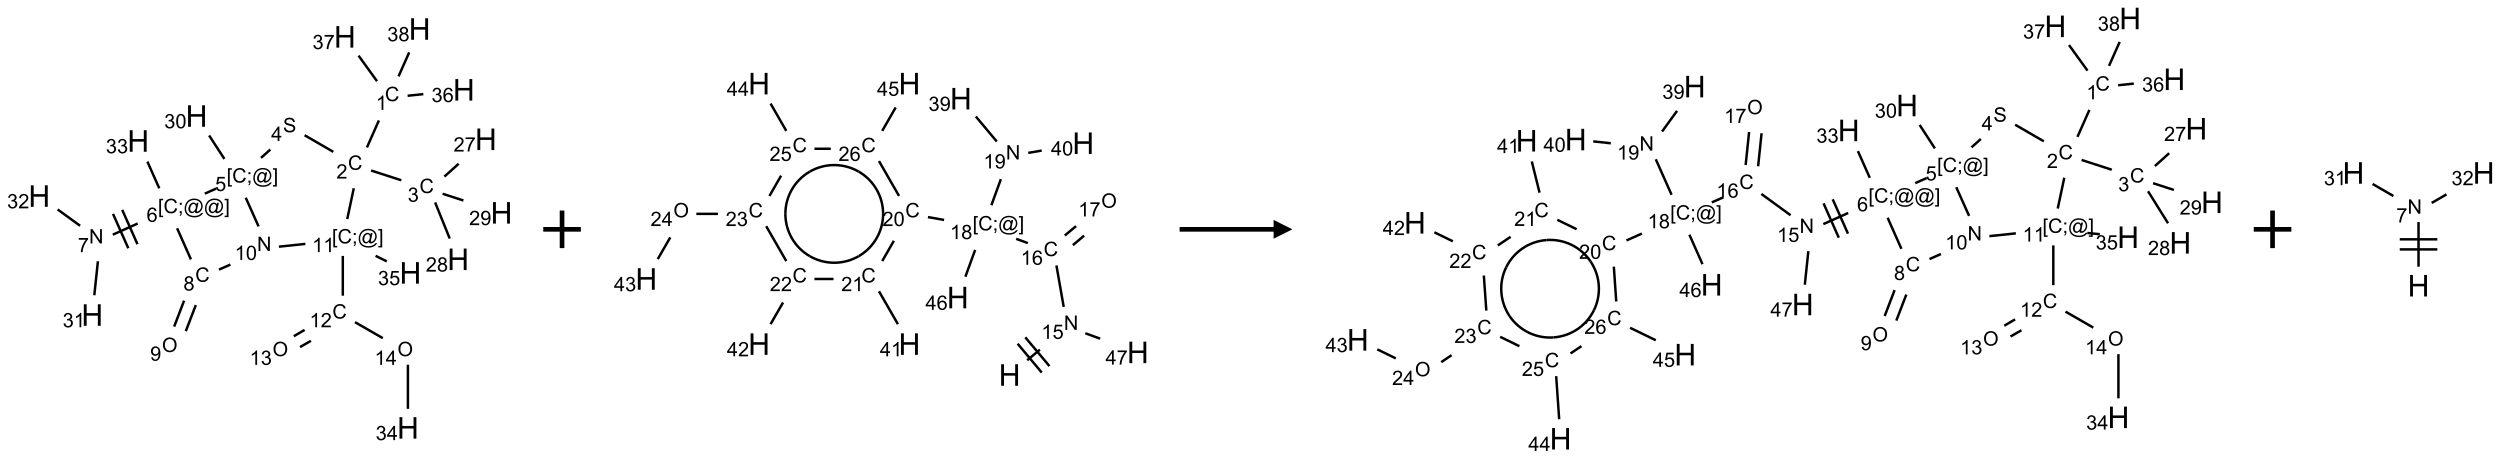 <?xml version="1.0" encoding="UTF-8"?>
<svg xmlns="http://www.w3.org/2000/svg" xmlns:xlink="http://www.w3.org/1999/xlink" width="1330" height="244" viewBox="0 0 1330 244">
<defs>
<g>
<g id="glyph-0-0">
<path d="M 1.332 0 L 1.332 -6.668 L 6.668 -6.668 L 6.668 0 Z M 1.5 -0.168 L 6.5 -0.168 L 6.5 -6.5 L 1.5 -6.5 Z M 1.5 -0.168 "/>
</g>
<g id="glyph-0-1">
<path d="M 6.27 -2.676 L 7.281 -2.422 C 7.07 -1.594 6.688 -0.961 6.137 -0.523 C 5.586 -0.086 4.914 0.129 4.121 0.129 C 3.297 0.129 2.629 -0.039 2.113 -0.371 C 1.598 -0.707 1.203 -1.191 0.934 -1.828 C 0.664 -2.465 0.531 -3.145 0.531 -3.875 C 0.531 -4.672 0.684 -5.363 0.988 -5.957 C 1.293 -6.547 1.723 -6.996 2.285 -7.305 C 2.844 -7.613 3.461 -7.766 4.137 -7.766 C 4.898 -7.766 5.543 -7.57 6.062 -7.184 C 6.582 -6.793 6.945 -6.246 7.152 -5.543 L 6.156 -5.309 C 5.98 -5.863 5.723 -6.266 5.387 -6.52 C 5.051 -6.773 4.625 -6.902 4.113 -6.902 C 3.527 -6.902 3.039 -6.762 2.645 -6.48 C 2.25 -6.199 1.973 -5.82 1.812 -5.348 C 1.652 -4.871 1.574 -4.383 1.574 -3.879 C 1.574 -3.23 1.668 -2.664 1.855 -2.18 C 2.047 -1.695 2.34 -1.332 2.738 -1.094 C 3.137 -0.855 3.57 -0.734 4.035 -0.734 C 4.602 -0.734 5.082 -0.898 5.473 -1.223 C 5.867 -1.551 6.133 -2.035 6.27 -2.676 Z M 6.27 -2.676 "/>
</g>
<g id="glyph-0-2">
<path d="M 3.973 0 L 3.035 0 L 3.035 -5.973 C 2.809 -5.758 2.516 -5.543 2.148 -5.328 C 1.781 -5.113 1.453 -4.953 1.16 -4.844 L 1.16 -5.75 C 1.684 -5.996 2.145 -6.297 2.535 -6.645 C 2.93 -6.996 3.207 -7.336 3.371 -7.668 L 3.973 -7.668 Z M 3.973 0 "/>
</g>
<g id="glyph-0-3">
<path d="M 5.371 -0.902 L 5.371 0 L 0.324 0 C 0.316 -0.227 0.352 -0.441 0.434 -0.652 C 0.562 -0.996 0.766 -1.332 1.051 -1.668 C 1.332 -2 1.742 -2.387 2.277 -2.824 C 3.105 -3.504 3.668 -4.043 3.957 -4.441 C 4.25 -4.84 4.395 -5.215 4.395 -5.566 C 4.395 -5.938 4.262 -6.254 3.996 -6.508 C 3.73 -6.762 3.387 -6.891 2.957 -6.891 C 2.508 -6.891 2.145 -6.754 1.875 -6.484 C 1.605 -6.215 1.469 -5.84 1.465 -5.359 L 0.5 -5.457 C 0.566 -6.176 0.812 -6.727 1.246 -7.102 C 1.676 -7.477 2.254 -7.668 2.98 -7.668 C 3.711 -7.668 4.293 -7.465 4.719 -7.059 C 5.145 -6.652 5.359 -6.148 5.359 -5.547 C 5.359 -5.242 5.297 -4.941 5.172 -4.645 C 5.047 -4.352 4.84 -4.039 4.551 -3.715 C 4.262 -3.387 3.777 -2.938 3.105 -2.371 C 2.543 -1.898 2.18 -1.578 2.02 -1.41 C 1.859 -1.242 1.73 -1.07 1.625 -0.902 Z M 5.371 -0.902 "/>
</g>
<g id="glyph-0-4">
<path d="M 0.449 -2.016 L 1.387 -2.141 C 1.492 -1.609 1.676 -1.227 1.934 -0.992 C 2.191 -0.758 2.508 -0.641 2.879 -0.641 C 3.32 -0.641 3.695 -0.793 3.996 -1.098 C 4.301 -1.402 4.453 -1.781 4.453 -2.234 C 4.453 -2.664 4.312 -3.02 4.031 -3.301 C 3.75 -3.578 3.391 -3.719 2.957 -3.719 C 2.781 -3.719 2.562 -3.684 2.297 -3.613 L 2.402 -4.438 C 2.465 -4.43 2.516 -4.426 2.551 -4.426 C 2.949 -4.426 3.312 -4.531 3.629 -4.738 C 3.949 -4.949 4.109 -5.27 4.109 -5.703 C 4.109 -6.047 3.992 -6.332 3.762 -6.559 C 3.527 -6.785 3.227 -6.895 2.859 -6.895 C 2.496 -6.895 2.191 -6.781 1.949 -6.551 C 1.707 -6.324 1.547 -5.98 1.48 -5.52 L 0.543 -5.688 C 0.656 -6.316 0.918 -6.805 1.324 -7.148 C 1.73 -7.492 2.234 -7.668 2.84 -7.668 C 3.254 -7.668 3.641 -7.578 3.988 -7.398 C 4.34 -7.219 4.609 -6.977 4.793 -6.668 C 4.98 -6.359 5.074 -6.031 5.074 -5.684 C 5.074 -5.352 4.984 -5.051 4.809 -4.781 C 4.629 -4.512 4.367 -4.297 4.02 -4.137 C 4.473 -4.031 4.824 -3.816 5.074 -3.488 C 5.324 -3.16 5.449 -2.75 5.449 -2.254 C 5.449 -1.59 5.203 -1.023 4.719 -0.559 C 4.234 -0.098 3.617 0.137 2.875 0.137 C 2.203 0.137 1.648 -0.062 1.207 -0.465 C 0.762 -0.863 0.512 -1.379 0.449 -2.016 Z M 0.449 -2.016 "/>
</g>
<g id="glyph-0-5">
<path d="M 0.504 -6.637 L 0.504 -7.535 L 5.449 -7.535 L 5.449 -6.809 C 4.961 -6.289 4.48 -5.602 4.004 -4.746 C 3.527 -3.887 3.156 -3.004 2.895 -2.098 C 2.707 -1.461 2.59 -0.762 2.535 0 L 1.574 0 C 1.582 -0.602 1.703 -1.328 1.926 -2.176 C 2.152 -3.027 2.477 -3.848 2.898 -4.637 C 3.32 -5.426 3.77 -6.094 4.246 -6.637 Z M 0.504 -6.637 "/>
</g>
<g id="glyph-0-6">
<path d="M 1.887 -4.141 C 1.496 -4.281 1.207 -4.484 1.02 -4.75 C 0.832 -5.016 0.738 -5.328 0.738 -5.699 C 0.738 -6.254 0.938 -6.719 1.34 -7.098 C 1.738 -7.477 2.27 -7.668 2.934 -7.668 C 3.598 -7.668 4.137 -7.473 4.543 -7.086 C 4.949 -6.699 5.152 -6.227 5.152 -5.672 C 5.152 -5.316 5.059 -5.008 4.871 -4.746 C 4.688 -4.484 4.406 -4.281 4.027 -4.141 C 4.496 -3.988 4.852 -3.742 5.098 -3.402 C 5.34 -3.062 5.465 -2.656 5.465 -2.184 C 5.465 -1.531 5.234 -0.98 4.77 -0.535 C 4.309 -0.09 3.703 0.129 2.949 0.129 C 2.195 0.129 1.586 -0.094 1.125 -0.539 C 0.664 -0.984 0.434 -1.543 0.434 -2.207 C 0.434 -2.703 0.559 -3.121 0.809 -3.457 C 1.062 -3.793 1.422 -4.02 1.887 -4.141 Z M 1.699 -5.73 C 1.699 -5.367 1.812 -5.074 2.047 -4.844 C 2.281 -4.613 2.582 -4.5 2.953 -4.5 C 3.312 -4.5 3.609 -4.613 3.84 -4.84 C 4.07 -5.066 4.188 -5.348 4.188 -5.676 C 4.188 -6.02 4.07 -6.309 3.832 -6.543 C 3.594 -6.777 3.297 -6.895 2.941 -6.895 C 2.586 -6.895 2.289 -6.781 2.051 -6.551 C 1.816 -6.324 1.699 -6.047 1.699 -5.73 Z M 1.395 -2.203 C 1.395 -1.938 1.461 -1.676 1.586 -1.426 C 1.711 -1.176 1.902 -0.984 2.152 -0.848 C 2.402 -0.711 2.672 -0.641 2.957 -0.641 C 3.406 -0.641 3.777 -0.785 4.066 -1.074 C 4.359 -1.363 4.504 -1.727 4.504 -2.172 C 4.504 -2.625 4.355 -2.996 4.055 -3.293 C 3.754 -3.586 3.379 -3.734 2.926 -3.734 C 2.484 -3.734 2.121 -3.59 1.832 -3.297 C 1.543 -3.004 1.395 -2.641 1.395 -2.203 Z M 1.395 -2.203 "/>
</g>
<g id="glyph-0-7">
<path d="M 0.582 -1.766 L 1.484 -1.848 C 1.562 -1.426 1.707 -1.117 1.922 -0.926 C 2.137 -0.734 2.414 -0.641 2.75 -0.641 C 3.039 -0.641 3.289 -0.707 3.508 -0.84 C 3.727 -0.973 3.902 -1.148 4.043 -1.367 C 4.18 -1.586 4.297 -1.887 4.391 -2.262 C 4.484 -2.637 4.531 -3.016 4.531 -3.406 C 4.531 -3.449 4.531 -3.512 4.527 -3.594 C 4.34 -3.297 4.082 -3.055 3.758 -2.867 C 3.434 -2.68 3.082 -2.59 2.703 -2.59 C 2.07 -2.59 1.535 -2.816 1.098 -3.277 C 0.66 -3.734 0.441 -4.34 0.441 -5.09 C 0.441 -5.863 0.672 -6.484 1.129 -6.957 C 1.586 -7.43 2.156 -7.668 2.844 -7.668 C 3.34 -7.668 3.793 -7.531 4.207 -7.266 C 4.617 -7 4.93 -6.617 5.145 -6.121 C 5.355 -5.629 5.465 -4.91 5.465 -3.973 C 5.465 -2.996 5.359 -2.223 5.145 -1.645 C 4.934 -1.066 4.617 -0.625 4.199 -0.324 C 3.781 -0.02 3.293 0.129 2.73 0.129 C 2.133 0.129 1.645 -0.035 1.266 -0.367 C 0.887 -0.699 0.66 -1.164 0.582 -1.766 Z M 4.422 -5.137 C 4.422 -5.676 4.277 -6.102 3.992 -6.418 C 3.707 -6.734 3.359 -6.891 2.957 -6.891 C 2.543 -6.891 2.18 -6.719 1.871 -6.379 C 1.562 -6.039 1.406 -5.598 1.406 -5.059 C 1.406 -4.57 1.555 -4.176 1.848 -3.871 C 2.141 -3.566 2.5 -3.418 2.934 -3.418 C 3.367 -3.418 3.723 -3.57 4.004 -3.871 C 4.281 -4.176 4.422 -4.598 4.422 -5.137 Z M 4.422 -5.137 "/>
</g>
<g id="glyph-0-8">
<path d="M 0.48 -2.453 L 1.434 -2.535 C 1.477 -2.152 1.582 -1.84 1.746 -1.598 C 1.91 -1.352 2.168 -1.152 2.516 -1.004 C 2.863 -0.852 3.254 -0.777 3.688 -0.777 C 4.074 -0.777 4.414 -0.832 4.707 -0.949 C 5.004 -1.062 5.223 -1.219 5.367 -1.418 C 5.512 -1.617 5.582 -1.836 5.582 -2.074 C 5.582 -2.312 5.516 -2.523 5.375 -2.699 C 5.234 -2.879 5.008 -3.031 4.688 -3.152 C 4.484 -3.23 4.031 -3.355 3.328 -3.523 C 2.625 -3.691 2.137 -3.852 1.855 -4 C 1.488 -4.191 1.219 -4.43 1.039 -4.711 C 0.859 -4.992 0.77 -5.312 0.77 -5.66 C 0.77 -6.047 0.879 -6.406 1.098 -6.742 C 1.316 -7.078 1.637 -7.332 2.059 -7.504 C 2.477 -7.68 2.945 -7.766 3.457 -7.766 C 4.023 -7.766 4.523 -7.676 4.957 -7.492 C 5.387 -7.309 5.719 -7.043 5.953 -6.688 C 6.188 -6.332 6.312 -5.934 6.328 -5.484 L 5.359 -5.41 C 5.309 -5.895 5.133 -6.258 4.832 -6.504 C 4.531 -6.75 4.086 -6.875 3.5 -6.875 C 2.891 -6.875 2.445 -6.762 2.164 -6.539 C 1.883 -6.316 1.746 -6.047 1.746 -5.73 C 1.746 -5.457 1.844 -5.23 2.043 -5.051 C 2.238 -4.875 2.742 -4.695 3.566 -4.508 C 4.387 -4.32 4.949 -4.16 5.254 -4.02 C 5.699 -3.816 6.027 -3.555 6.238 -3.242 C 6.449 -2.93 6.559 -2.566 6.559 -2.156 C 6.559 -1.75 6.441 -1.367 6.207 -1.008 C 5.977 -0.648 5.641 -0.367 5.207 -0.168 C 4.77 0.031 4.281 0.129 3.734 0.129 C 3.043 0.129 2.465 0.031 1.996 -0.172 C 1.531 -0.375 1.164 -0.676 0.898 -1.082 C 0.633 -1.484 0.492 -1.941 0.48 -2.453 Z M 0.48 -2.453 "/>
</g>
<g id="glyph-0-9">
<path d="M 3.449 0 L 3.449 -1.828 L 0.137 -1.828 L 0.137 -2.688 L 3.621 -7.637 L 4.387 -7.637 L 4.387 -2.688 L 5.418 -2.688 L 5.418 -1.828 L 4.387 -1.828 L 4.387 0 Z M 3.449 -2.688 L 3.449 -6.129 L 1.059 -2.688 Z M 3.449 -2.688 "/>
</g>
<g id="glyph-0-10">
<path d="M 0.723 2.121 L 0.723 -7.637 L 2.793 -7.637 L 2.793 -6.859 L 1.66 -6.859 L 1.66 1.344 L 2.793 1.344 L 2.793 2.121 Z M 0.723 2.121 "/>
</g>
<g id="glyph-0-11">
<path d="M 0.949 -4.465 L 0.949 -5.531 L 2.016 -5.531 L 2.016 -4.465 Z M 0.949 0 L 0.949 -1.066 L 2.016 -1.066 L 2.016 0 C 2.016 0.391 1.945 0.711 1.809 0.949 C 1.668 1.191 1.449 1.379 1.145 1.512 L 0.887 1.109 C 1.082 1.023 1.23 0.895 1.324 0.727 C 1.418 0.559 1.469 0.316 1.48 0 Z M 0.949 0 "/>
</g>
<g id="glyph-0-12">
<path d="M 6.047 -0.848 C 5.82 -0.59 5.57 -0.379 5.289 -0.223 C 5.008 -0.062 4.73 0.016 4.449 0.016 C 4.141 0.016 3.84 -0.074 3.547 -0.254 C 3.254 -0.434 3.02 -0.715 2.836 -1.09 C 2.652 -1.465 2.562 -1.875 2.562 -2.324 C 2.562 -2.875 2.703 -3.43 2.988 -3.98 C 3.27 -4.535 3.621 -4.953 4.043 -5.23 C 4.461 -5.508 4.871 -5.645 5.266 -5.645 C 5.566 -5.645 5.855 -5.566 6.129 -5.41 C 6.402 -5.25 6.641 -5.012 6.84 -4.688 L 7.016 -5.496 L 7.949 -5.496 L 7.199 -2 C 7.094 -1.516 7.043 -1.246 7.043 -1.191 C 7.043 -1.098 7.078 -1.02 7.148 -0.949 C 7.219 -0.883 7.305 -0.848 7.406 -0.848 C 7.59 -0.848 7.832 -0.953 8.129 -1.168 C 8.527 -1.445 8.84 -1.816 9.07 -2.285 C 9.301 -2.75 9.418 -3.234 9.418 -3.73 C 9.418 -4.309 9.27 -4.852 8.973 -5.355 C 8.676 -5.859 8.23 -6.262 7.645 -6.562 C 7.055 -6.863 6.406 -7.016 5.691 -7.016 C 4.879 -7.016 4.137 -6.824 3.465 -6.445 C 2.793 -6.066 2.273 -5.52 1.902 -4.809 C 1.535 -4.098 1.348 -3.34 1.348 -2.527 C 1.348 -1.676 1.535 -0.941 1.902 -0.328 C 2.273 0.285 2.809 0.742 3.508 1.035 C 4.207 1.328 4.984 1.473 5.832 1.473 C 6.742 1.473 7.504 1.32 8.121 1.016 C 8.734 0.711 9.195 0.34 9.5 -0.098 L 10.441 -0.098 C 10.266 0.266 9.961 0.637 9.531 1.016 C 9.102 1.395 8.59 1.695 7.996 1.914 C 7.402 2.133 6.688 2.246 5.848 2.246 C 5.078 2.246 4.367 2.145 3.715 1.949 C 3.066 1.75 2.512 1.453 2.051 1.055 C 1.594 0.656 1.25 0.199 1.016 -0.316 C 0.723 -0.973 0.578 -1.684 0.578 -2.441 C 0.578 -3.289 0.75 -4.098 1.098 -4.863 C 1.523 -5.805 2.125 -6.527 2.902 -7.027 C 3.684 -7.527 4.629 -7.777 5.738 -7.777 C 6.602 -7.777 7.375 -7.602 8.059 -7.246 C 8.746 -6.895 9.285 -6.371 9.684 -5.672 C 10.02 -5.07 10.188 -4.418 10.188 -3.715 C 10.188 -2.707 9.832 -1.812 9.125 -1.031 C 8.492 -0.328 7.801 0.02 7.051 0.02 C 6.812 0.02 6.617 -0.016 6.473 -0.09 C 6.324 -0.16 6.215 -0.266 6.145 -0.402 C 6.102 -0.488 6.066 -0.637 6.047 -0.848 Z M 3.527 -2.262 C 3.527 -1.785 3.641 -1.414 3.863 -1.152 C 4.09 -0.887 4.348 -0.754 4.641 -0.754 C 4.836 -0.754 5.039 -0.812 5.254 -0.93 C 5.469 -1.047 5.676 -1.219 5.871 -1.449 C 6.066 -1.676 6.23 -1.969 6.355 -2.32 C 6.48 -2.672 6.543 -3.027 6.543 -3.379 C 6.543 -3.852 6.426 -4.219 6.191 -4.48 C 5.957 -4.738 5.672 -4.871 5.332 -4.871 C 5.109 -4.871 4.902 -4.812 4.707 -4.699 C 4.512 -4.586 4.32 -4.406 4.137 -4.156 C 3.953 -3.906 3.805 -3.602 3.691 -3.246 C 3.582 -2.887 3.527 -2.559 3.527 -2.262 Z M 3.527 -2.262 "/>
</g>
<g id="glyph-0-13">
<path d="M 2.27 2.121 L 0.203 2.121 L 0.203 1.344 L 1.332 1.344 L 1.332 -6.859 L 0.203 -6.859 L 0.203 -7.637 L 2.27 -7.637 Z M 2.27 2.121 "/>
</g>
<g id="glyph-0-14">
<path d="M 0.441 -2 L 1.426 -2.082 C 1.5 -1.605 1.668 -1.242 1.934 -1.004 C 2.199 -0.762 2.52 -0.641 2.895 -0.641 C 3.348 -0.641 3.73 -0.812 4.043 -1.152 C 4.355 -1.492 4.512 -1.941 4.512 -2.504 C 4.512 -3.039 4.359 -3.461 4.059 -3.77 C 3.758 -4.078 3.367 -4.234 2.879 -4.234 C 2.578 -4.234 2.305 -4.164 2.062 -4.027 C 1.82 -3.891 1.629 -3.715 1.488 -3.496 L 0.609 -3.609 L 1.348 -7.531 L 5.145 -7.531 L 5.145 -6.637 L 2.098 -6.637 L 1.688 -4.582 C 2.145 -4.902 2.625 -5.062 3.129 -5.062 C 3.797 -5.062 4.359 -4.832 4.816 -4.371 C 5.277 -3.91 5.504 -3.312 5.504 -2.59 C 5.504 -1.898 5.305 -1.301 4.902 -0.797 C 4.41 -0.18 3.742 0.129 2.895 0.129 C 2.199 0.129 1.633 -0.062 1.195 -0.453 C 0.758 -0.844 0.504 -1.359 0.441 -2 Z M 0.441 -2 "/>
</g>
<g id="glyph-0-15">
<path d="M 0.441 -3.766 C 0.441 -4.668 0.535 -5.395 0.723 -5.945 C 0.906 -6.496 1.184 -6.922 1.551 -7.219 C 1.918 -7.516 2.375 -7.668 2.934 -7.668 C 3.344 -7.668 3.703 -7.586 4.012 -7.418 C 4.32 -7.254 4.574 -7.016 4.777 -6.707 C 4.977 -6.395 5.137 -6.016 5.25 -5.57 C 5.363 -5.125 5.422 -4.523 5.422 -3.766 C 5.422 -2.871 5.328 -2.148 5.145 -1.598 C 4.961 -1.047 4.688 -0.621 4.32 -0.32 C 3.953 -0.02 3.492 0.129 2.934 0.129 C 2.195 0.129 1.617 -0.133 1.199 -0.66 C 0.695 -1.297 0.441 -2.332 0.441 -3.766 Z M 1.406 -3.766 C 1.406 -2.512 1.555 -1.68 1.848 -1.262 C 2.141 -0.848 2.5 -0.641 2.934 -0.641 C 3.363 -0.641 3.727 -0.848 4.02 -1.266 C 4.312 -1.684 4.457 -2.516 4.457 -3.766 C 4.457 -5.023 4.312 -5.859 4.02 -6.27 C 3.727 -6.684 3.359 -6.891 2.922 -6.891 C 2.492 -6.891 2.148 -6.707 1.891 -6.344 C 1.566 -5.879 1.406 -5.02 1.406 -3.766 Z M 1.406 -3.766 "/>
</g>
<g id="glyph-0-16">
<path d="M 5.309 -5.766 L 4.375 -5.691 C 4.293 -6.059 4.172 -6.328 4.02 -6.496 C 3.766 -6.762 3.453 -6.895 3.082 -6.895 C 2.785 -6.895 2.523 -6.812 2.297 -6.645 C 2 -6.43 1.77 -6.117 1.598 -5.703 C 1.43 -5.289 1.34 -4.703 1.332 -3.938 C 1.559 -4.281 1.836 -4.535 2.16 -4.703 C 2.488 -4.871 2.828 -4.953 3.188 -4.953 C 3.812 -4.953 4.344 -4.723 4.785 -4.262 C 5.223 -3.801 5.441 -3.207 5.441 -2.48 C 5.441 -2 5.34 -1.555 5.133 -1.145 C 4.926 -0.73 4.641 -0.418 4.281 -0.199 C 3.922 0.02 3.512 0.129 3.051 0.129 C 2.27 0.129 1.633 -0.156 1.141 -0.73 C 0.648 -1.305 0.402 -2.254 0.402 -3.574 C 0.402 -5.051 0.672 -6.121 1.219 -6.793 C 1.695 -7.375 2.336 -7.668 3.141 -7.668 C 3.742 -7.668 4.234 -7.5 4.617 -7.16 C 5 -6.824 5.23 -6.359 5.309 -5.766 Z M 1.48 -2.473 C 1.48 -2.152 1.547 -1.844 1.684 -1.547 C 1.82 -1.25 2.016 -1.027 2.262 -0.871 C 2.508 -0.719 2.766 -0.641 3.035 -0.641 C 3.434 -0.641 3.773 -0.801 4.059 -1.121 C 4.344 -1.441 4.484 -1.875 4.484 -2.422 C 4.484 -2.949 4.344 -3.367 4.062 -3.668 C 3.781 -3.973 3.426 -4.125 3 -4.125 C 2.578 -4.125 2.219 -3.973 1.922 -3.668 C 1.625 -3.363 1.48 -2.969 1.48 -2.473 Z M 1.48 -2.473 "/>
</g>
<g id="glyph-0-17">
<path d="M 0.812 0 L 0.812 -7.637 L 1.848 -7.637 L 5.859 -1.641 L 5.859 -7.637 L 6.828 -7.637 L 6.828 0 L 5.793 0 L 1.781 -6 L 1.781 0 Z M 0.812 0 "/>
</g>
<g id="glyph-0-18">
<path d="M 0.516 -3.719 C 0.516 -4.984 0.855 -5.977 1.535 -6.695 C 2.215 -7.414 3.094 -7.77 4.172 -7.77 C 4.875 -7.77 5.512 -7.602 6.078 -7.266 C 6.645 -6.93 7.074 -6.461 7.371 -5.855 C 7.668 -5.254 7.816 -4.57 7.816 -3.809 C 7.816 -3.035 7.66 -2.34 7.348 -1.73 C 7.035 -1.117 6.594 -0.656 6.02 -0.34 C 5.449 -0.027 4.828 0.129 4.168 0.129 C 3.449 0.129 2.805 -0.043 2.238 -0.391 C 1.672 -0.738 1.246 -1.211 0.953 -1.812 C 0.66 -2.414 0.516 -3.047 0.516 -3.719 Z M 1.559 -3.703 C 1.559 -2.781 1.805 -2.059 2.301 -1.527 C 2.793 -1 3.414 -0.734 4.16 -0.734 C 4.922 -0.734 5.547 -1 6.039 -1.535 C 6.531 -2.07 6.777 -2.828 6.777 -3.812 C 6.777 -4.434 6.672 -4.977 6.461 -5.441 C 6.25 -5.902 5.945 -6.262 5.539 -6.52 C 5.133 -6.773 4.68 -6.902 4.176 -6.902 C 3.461 -6.902 2.848 -6.656 2.332 -6.164 C 1.816 -5.672 1.559 -4.852 1.559 -3.703 Z M 1.559 -3.703 "/>
</g>
<g id="glyph-1-0">
<path d="M 2 0 L 2 -10 L 10 -10 L 10 0 Z M 2.25 -0.25 L 9.75 -0.25 L 9.75 -9.75 L 2.25 -9.75 Z M 2.25 -0.25 "/>
</g>
<g id="glyph-1-1">
<path d="M 1.281 0 L 1.281 -11.453 L 2.797 -11.453 L 2.797 -6.75 L 8.75 -6.75 L 8.75 -11.453 L 10.266 -11.453 L 10.266 0 L 8.75 0 L 8.75 -5.398 L 2.797 -5.398 L 2.797 0 Z M 1.281 0 "/>
</g>
</g>
</defs>
<path fill="none" stroke-width="0.033" stroke-linecap="butt" stroke-linejoin="miter" stroke="rgb(0%, 0%, 0%)" stroke-opacity="1" stroke-miterlimit="10" d="M 4.517 1.216 L 4.358 1.575 " transform="matrix(40, 0, 0, 40, 20.893, 15.43)"/>
<path fill="none" stroke-width="0.033" stroke-linecap="butt" stroke-linejoin="miter" stroke="rgb(0%, 0%, 0%)" stroke-opacity="1" stroke-miterlimit="10" d="M 4.413 1.882 L 4.815 2.012 " transform="matrix(40, 0, 0, 40, 20.893, 15.43)"/>
<path fill="none" stroke-width="0.033" stroke-linecap="butt" stroke-linejoin="miter" stroke="rgb(0%, 0%, 0%)" stroke-opacity="1" stroke-miterlimit="10" d="M 5.388 1.963 L 5.578 1.792 " transform="matrix(40, 0, 0, 40, 20.893, 15.43)"/>
<path fill="none" stroke-width="0.033" stroke-linecap="butt" stroke-linejoin="miter" stroke="rgb(0%, 0%, 0%)" stroke-opacity="1" stroke-miterlimit="10" d="M 5.265 2.307 L 5.459 2.787 " transform="matrix(40, 0, 0, 40, 20.893, 15.43)"/>
<path fill="none" stroke-width="0.033" stroke-linecap="butt" stroke-linejoin="miter" stroke="rgb(0%, 0%, 0%)" stroke-opacity="1" stroke-miterlimit="10" d="M 5.364 2.191 L 5.641 2.281 " transform="matrix(40, 0, 0, 40, 20.893, 15.43)"/>
<path fill="none" stroke-width="0.033" stroke-linecap="butt" stroke-linejoin="miter" stroke="rgb(0%, 0%, 0%)" stroke-opacity="1" stroke-miterlimit="10" d="M 3.911 1.634 L 3.529 1.413 " transform="matrix(40, 0, 0, 40, 20.893, 15.43)"/>
<path fill="none" stroke-width="0.033" stroke-linecap="butt" stroke-linejoin="miter" stroke="rgb(0%, 0%, 0%)" stroke-opacity="1" stroke-miterlimit="10" d="M 3.073 1.603 L 2.949 1.714 " transform="matrix(40, 0, 0, 40, 20.893, 15.43)"/>
<path fill="none" stroke-width="0.033" stroke-linecap="butt" stroke-linejoin="miter" stroke="rgb(0%, 0%, 0%)" stroke-opacity="1" stroke-miterlimit="10" d="M 2.462 1.728 L 2.259 1.416 " transform="matrix(40, 0, 0, 40, 20.893, 15.43)"/>
<path fill="none" stroke-width="0.033" stroke-linecap="butt" stroke-linejoin="miter" stroke="rgb(0%, 0%, 0%)" stroke-opacity="1" stroke-miterlimit="10" d="M 2.353 2.122 L 2.201 2.19 " transform="matrix(40, 0, 0, 40, 20.893, 15.43)"/>
<path fill="none" stroke-width="0.033" stroke-linecap="butt" stroke-linejoin="miter" stroke="rgb(0%, 0%, 0%)" stroke-opacity="1" stroke-miterlimit="10" d="M 1.309 2.587 L 0.978 2.735 " transform="matrix(40, 0, 0, 40, 20.893, 15.43)"/>
<path fill="none" stroke-width="0.033" stroke-linecap="butt" stroke-linejoin="miter" stroke="rgb(0%, 0%, 0%)" stroke-opacity="1" stroke-miterlimit="10" d="M 0.981 2.459 L 1.184 2.916 " transform="matrix(40, 0, 0, 40, 20.893, 15.43)"/>
<path fill="none" stroke-width="0.033" stroke-linecap="butt" stroke-linejoin="miter" stroke="rgb(0%, 0%, 0%)" stroke-opacity="1" stroke-miterlimit="10" d="M 1.103 2.405 L 1.306 2.862 " transform="matrix(40, 0, 0, 40, 20.893, 15.43)"/>
<path fill="none" stroke-width="0.033" stroke-linecap="butt" stroke-linejoin="miter" stroke="rgb(0%, 0%, 0%)" stroke-opacity="1" stroke-miterlimit="10" d="M 0.78 3.089 L 0.732 3.541 " transform="matrix(40, 0, 0, 40, 20.893, 15.43)"/>
<path fill="none" stroke-width="0.033" stroke-linecap="butt" stroke-linejoin="miter" stroke="rgb(0%, 0%, 0%)" stroke-opacity="1" stroke-miterlimit="10" d="M 0.543 2.617 L 0.244 2.4 " transform="matrix(40, 0, 0, 40, 20.893, 15.43)"/>
<path fill="none" stroke-width="0.033" stroke-linecap="butt" stroke-linejoin="miter" stroke="rgb(0%, 0%, 0%)" stroke-opacity="1" stroke-miterlimit="10" d="M 1.596 2.119 L 1.438 1.764 " transform="matrix(40, 0, 0, 40, 20.893, 15.43)"/>
<path fill="none" stroke-width="0.033" stroke-linecap="butt" stroke-linejoin="miter" stroke="rgb(0%, 0%, 0%)" stroke-opacity="1" stroke-miterlimit="10" d="M 1.833 2.65 L 2.017 3.064 " transform="matrix(40, 0, 0, 40, 20.893, 15.43)"/>
<path fill="none" stroke-width="0.033" stroke-linecap="butt" stroke-linejoin="miter" stroke="rgb(0%, 0%, 0%)" stroke-opacity="1" stroke-miterlimit="10" d="M 1.926 3.613 L 1.794 3.958 " transform="matrix(40, 0, 0, 40, 20.893, 15.43)"/>
<path fill="none" stroke-width="0.033" stroke-linecap="butt" stroke-linejoin="miter" stroke="rgb(0%, 0%, 0%)" stroke-opacity="1" stroke-miterlimit="10" d="M 2.082 3.672 L 1.949 4.018 " transform="matrix(40, 0, 0, 40, 20.893, 15.43)"/>
<path fill="none" stroke-width="0.033" stroke-linecap="butt" stroke-linejoin="miter" stroke="rgb(0%, 0%, 0%)" stroke-opacity="1" stroke-miterlimit="10" d="M 2.39 3.2 L 2.542 3.133 " transform="matrix(40, 0, 0, 40, 20.893, 15.43)"/>
<path fill="none" stroke-width="0.033" stroke-linecap="butt" stroke-linejoin="miter" stroke="rgb(0%, 0%, 0%)" stroke-opacity="1" stroke-miterlimit="10" d="M 2.917 2.626 L 2.746 2.244 " transform="matrix(40, 0, 0, 40, 20.893, 15.43)"/>
<path fill="none" stroke-width="0.033" stroke-linecap="butt" stroke-linejoin="miter" stroke="rgb(0%, 0%, 0%)" stroke-opacity="1" stroke-miterlimit="10" d="M 3.187 2.895 L 3.539 2.858 " transform="matrix(40, 0, 0, 40, 20.893, 15.43)"/>
<path fill="none" stroke-width="0.033" stroke-linecap="butt" stroke-linejoin="miter" stroke="rgb(0%, 0%, 0%)" stroke-opacity="1" stroke-miterlimit="10" d="M 4.096 2.528 L 4.183 2.118 " transform="matrix(40, 0, 0, 40, 20.893, 15.43)"/>
<path fill="none" stroke-width="0.033" stroke-linecap="butt" stroke-linejoin="miter" stroke="rgb(0%, 0%, 0%)" stroke-opacity="1" stroke-miterlimit="10" d="M 4.037 3.018 L 4.037 3.547 " transform="matrix(40, 0, 0, 40, 20.893, 15.43)"/>
<path fill="none" stroke-width="0.033" stroke-linecap="butt" stroke-linejoin="miter" stroke="rgb(0%, 0%, 0%)" stroke-opacity="1" stroke-miterlimit="10" d="M 3.529 4.002 L 3.385 4.086 " transform="matrix(40, 0, 0, 40, 20.893, 15.43)"/>
<path fill="none" stroke-width="0.033" stroke-linecap="butt" stroke-linejoin="miter" stroke="rgb(0%, 0%, 0%)" stroke-opacity="1" stroke-miterlimit="10" d="M 3.613 4.147 L 3.468 4.23 " transform="matrix(40, 0, 0, 40, 20.893, 15.43)"/>
<path fill="none" stroke-width="0.033" stroke-linecap="butt" stroke-linejoin="miter" stroke="rgb(0%, 0%, 0%)" stroke-opacity="1" stroke-miterlimit="10" d="M 4.199 3.899 L 4.569 4.112 " transform="matrix(40, 0, 0, 40, 20.893, 15.43)"/>
<path fill="none" stroke-width="0.033" stroke-linecap="butt" stroke-linejoin="miter" stroke="rgb(0%, 0%, 0%)" stroke-opacity="1" stroke-miterlimit="10" d="M 4.903 4.465 L 4.903 5.052 " transform="matrix(40, 0, 0, 40, 20.893, 15.43)"/>
<path fill="none" stroke-width="0.033" stroke-linecap="butt" stroke-linejoin="miter" stroke="rgb(0%, 0%, 0%)" stroke-opacity="1" stroke-miterlimit="10" d="M 4.473 3.017 L 4.622 3.091 " transform="matrix(40, 0, 0, 40, 20.893, 15.43)"/>
<path fill="none" stroke-width="0.033" stroke-linecap="butt" stroke-linejoin="miter" stroke="rgb(0%, 0%, 0%)" stroke-opacity="1" stroke-miterlimit="10" d="M 4.899 0.888 L 5.108 0.866 " transform="matrix(40, 0, 0, 40, 20.893, 15.43)"/>
<path fill="none" stroke-width="0.033" stroke-linecap="butt" stroke-linejoin="miter" stroke="rgb(0%, 0%, 0%)" stroke-opacity="1" stroke-miterlimit="10" d="M 4.492 0.694 L 4.246 0.354 " transform="matrix(40, 0, 0, 40, 20.893, 15.43)"/>
<path fill="none" stroke-width="0.033" stroke-linecap="butt" stroke-linejoin="miter" stroke="rgb(0%, 0%, 0%)" stroke-opacity="1" stroke-miterlimit="10" d="M 4.778 0.63 L 4.92 0.311 " transform="matrix(40, 0, 0, 40, 20.893, 15.43)"/>
<g fill="rgb(0%, 0%, 0%)" fill-opacity="1">
<use xlink:href="#glyph-0-1" x="204.754" y="53.816"/>
</g>
<g fill="rgb(0%, 0%, 0%)" fill-opacity="1">
<use xlink:href="#glyph-0-2" x="199.977" y="58.453"/>
</g>
<g fill="rgb(0%, 0%, 0%)" fill-opacity="1">
<use xlink:href="#glyph-0-1" x="185.109" y="90.359"/>
</g>
<g fill="rgb(0%, 0%, 0%)" fill-opacity="1">
<use xlink:href="#glyph-0-3" x="178.938" y="94.992"/>
</g>
<g fill="rgb(0%, 0%, 0%)" fill-opacity="1">
<use xlink:href="#glyph-0-1" x="223.152" y="102.719"/>
</g>
<g fill="rgb(0%, 0%, 0%)" fill-opacity="1">
<use xlink:href="#glyph-0-4" x="216.902" y="107.355"/>
</g>
<g fill="rgb(0%, 0%, 0%)" fill-opacity="1">
<use xlink:href="#glyph-1-1" x="252.699" y="79.836"/>
</g>
<g fill="rgb(0%, 0%, 0%)" fill-opacity="1">
<use xlink:href="#glyph-0-3" x="241.266" y="80.629"/>
<use xlink:href="#glyph-0-5" x="247.198" y="80.629"/>
</g>
<g fill="rgb(0%, 0%, 0%)" fill-opacity="1">
<use xlink:href="#glyph-1-1" x="237.957" y="143.688"/>
</g>
<g fill="rgb(0%, 0%, 0%)" fill-opacity="1">
<use xlink:href="#glyph-0-3" x="226.512" y="144.48"/>
<use xlink:href="#glyph-0-6" x="232.444" y="144.48"/>
</g>
<g fill="rgb(0%, 0%, 0%)" fill-opacity="1">
<use xlink:href="#glyph-1-1" x="261.016" y="118.961"/>
</g>
<g fill="rgb(0%, 0%, 0%)" fill-opacity="1">
<use xlink:href="#glyph-0-3" x="249.566" y="119.754"/>
<use xlink:href="#glyph-0-7" x="255.499" y="119.754"/>
</g>
<g fill="rgb(0%, 0%, 0%)" fill-opacity="1">
<use xlink:href="#glyph-0-8" x="150.52" y="70.359"/>
</g>
<g fill="rgb(0%, 0%, 0%)" fill-opacity="1">
<use xlink:href="#glyph-0-9" x="144.25" y="74.961"/>
</g>
<g fill="rgb(0%, 0%, 0%)" fill-opacity="1">
<use xlink:href="#glyph-0-10" x="120.551" y="97.133"/>
<use xlink:href="#glyph-0-1" x="123.514" y="97.133"/>
<use xlink:href="#glyph-0-11" x="131.217" y="97.133"/>
<use xlink:href="#glyph-0-12" x="134.181" y="97.133"/>
<use xlink:href="#glyph-0-13" x="145.009" y="97.133"/>
</g>
<g fill="rgb(0%, 0%, 0%)" fill-opacity="1">
<use xlink:href="#glyph-0-14" x="114.434" y="101.625"/>
</g>
<g fill="rgb(0%, 0%, 0%)" fill-opacity="1">
<use xlink:href="#glyph-1-1" x="98.777" y="67.461"/>
</g>
<g fill="rgb(0%, 0%, 0%)" fill-opacity="1">
<use xlink:href="#glyph-0-4" x="87.371" y="68.25"/>
<use xlink:href="#glyph-0-15" x="93.303" y="68.25"/>
</g>
<g fill="rgb(0%, 0%, 0%)" fill-opacity="1">
<use xlink:href="#glyph-0-10" x="84.008" y="113.402"/>
<use xlink:href="#glyph-0-1" x="86.971" y="113.402"/>
<use xlink:href="#glyph-0-11" x="94.674" y="113.402"/>
<use xlink:href="#glyph-0-12" x="97.638" y="113.402"/>
<use xlink:href="#glyph-0-12" x="108.466" y="113.402"/>
<use xlink:href="#glyph-0-13" x="119.294" y="113.402"/>
</g>
<g fill="rgb(0%, 0%, 0%)" fill-opacity="1">
<use xlink:href="#glyph-0-16" x="77.957" y="118.027"/>
</g>
<g fill="rgb(0%, 0%, 0%)" fill-opacity="1">
<use xlink:href="#glyph-0-17" x="47.379" y="129.531"/>
</g>
<g fill="rgb(0%, 0%, 0%)" fill-opacity="1">
<use xlink:href="#glyph-0-5" x="41.406" y="134.168"/>
</g>
<g fill="rgb(0%, 0%, 0%)" fill-opacity="1">
<use xlink:href="#glyph-1-1" x="43.301" y="173.324"/>
</g>
<g fill="rgb(0%, 0%, 0%)" fill-opacity="1">
<use xlink:href="#glyph-0-4" x="33.34" y="174.117"/>
<use xlink:href="#glyph-0-2" x="39.272" y="174.117"/>
</g>
<g fill="rgb(0%, 0%, 0%)" fill-opacity="1">
<use xlink:href="#glyph-1-1" x="15.121" y="110.035"/>
</g>
<g fill="rgb(0%, 0%, 0%)" fill-opacity="1">
<use xlink:href="#glyph-0-4" x="3.766" y="110.824"/>
<use xlink:href="#glyph-0-3" x="9.698" y="110.824"/>
</g>
<g fill="rgb(0%, 0%, 0%)" fill-opacity="1">
<use xlink:href="#glyph-1-1" x="67.754" y="80.734"/>
</g>
<g fill="rgb(0%, 0%, 0%)" fill-opacity="1">
<use xlink:href="#glyph-0-4" x="56.32" y="81.527"/>
<use xlink:href="#glyph-0-4" x="62.253" y="81.527"/>
</g>
<g fill="rgb(0%, 0%, 0%)" fill-opacity="1">
<use xlink:href="#glyph-0-1" x="103.848" y="149.934"/>
</g>
<g fill="rgb(0%, 0%, 0%)" fill-opacity="1">
<use xlink:href="#glyph-0-6" x="97.578" y="154.57"/>
</g>
<g fill="rgb(0%, 0%, 0%)" fill-opacity="1">
<use xlink:href="#glyph-0-18" x="86.152" y="187.281"/>
</g>
<g fill="rgb(0%, 0%, 0%)" fill-opacity="1">
<use xlink:href="#glyph-0-7" x="79.867" y="191.914"/>
</g>
<g fill="rgb(0%, 0%, 0%)" fill-opacity="1">
<use xlink:href="#glyph-0-17" x="136.73" y="133.531"/>
</g>
<g fill="rgb(0%, 0%, 0%)" fill-opacity="1">
<use xlink:href="#glyph-0-2" x="124.855" y="138.301"/>
<use xlink:href="#glyph-0-15" x="130.788" y="138.301"/>
</g>
<g fill="rgb(0%, 0%, 0%)" fill-opacity="1">
<use xlink:href="#glyph-0-10" x="176.598" y="129.492"/>
<use xlink:href="#glyph-0-1" x="179.561" y="129.492"/>
<use xlink:href="#glyph-0-11" x="187.264" y="129.492"/>
<use xlink:href="#glyph-0-12" x="190.228" y="129.492"/>
<use xlink:href="#glyph-0-13" x="201.056" y="129.492"/>
</g>
<g fill="rgb(0%, 0%, 0%)" fill-opacity="1">
<use xlink:href="#glyph-0-2" x="166.082" y="134.121"/>
<use xlink:href="#glyph-0-2" x="172.014" y="134.121"/>
</g>
<g fill="rgb(0%, 0%, 0%)" fill-opacity="1">
<use xlink:href="#glyph-0-1" x="176.793" y="169.484"/>
</g>
<g fill="rgb(0%, 0%, 0%)" fill-opacity="1">
<use xlink:href="#glyph-0-2" x="164.688" y="174.121"/>
<use xlink:href="#glyph-0-3" x="170.62" y="174.121"/>
</g>
<g fill="rgb(0%, 0%, 0%)" fill-opacity="1">
<use xlink:href="#glyph-0-18" x="144.992" y="189.488"/>
</g>
<g fill="rgb(0%, 0%, 0%)" fill-opacity="1">
<use xlink:href="#glyph-0-2" x="132.793" y="194.121"/>
<use xlink:href="#glyph-0-4" x="138.725" y="194.121"/>
</g>
<g fill="rgb(0%, 0%, 0%)" fill-opacity="1">
<use xlink:href="#glyph-0-18" x="211.449" y="189.488"/>
</g>
<g fill="rgb(0%, 0%, 0%)" fill-opacity="1">
<use xlink:href="#glyph-0-2" x="199.281" y="194.121"/>
<use xlink:href="#glyph-0-9" x="205.214" y="194.121"/>
</g>
<g fill="rgb(0%, 0%, 0%)" fill-opacity="1">
<use xlink:href="#glyph-1-1" x="211.254" y="233.367"/>
</g>
<g fill="rgb(0%, 0%, 0%)" fill-opacity="1">
<use xlink:href="#glyph-0-4" x="199.852" y="234.16"/>
<use xlink:href="#glyph-0-9" x="205.784" y="234.16"/>
</g>
<g fill="rgb(0%, 0%, 0%)" fill-opacity="1">
<use xlink:href="#glyph-1-1" x="212.566" y="150.902"/>
</g>
<g fill="rgb(0%, 0%, 0%)" fill-opacity="1">
<use xlink:href="#glyph-0-4" x="201.074" y="151.695"/>
<use xlink:href="#glyph-0-14" x="207.007" y="151.695"/>
</g>
<g fill="rgb(0%, 0%, 0%)" fill-opacity="1">
<use xlink:href="#glyph-1-1" x="240.98" y="53.52"/>
</g>
<g fill="rgb(0%, 0%, 0%)" fill-opacity="1">
<use xlink:href="#glyph-0-4" x="229.555" y="54.309"/>
<use xlink:href="#glyph-0-16" x="235.487" y="54.309"/>
</g>
<g fill="rgb(0%, 0%, 0%)" fill-opacity="1">
<use xlink:href="#glyph-1-1" x="177.688" y="25.34"/>
</g>
<g fill="rgb(0%, 0%, 0%)" fill-opacity="1">
<use xlink:href="#glyph-0-4" x="166.254" y="26.129"/>
<use xlink:href="#glyph-0-5" x="172.186" y="26.129"/>
</g>
<g fill="rgb(0%, 0%, 0%)" fill-opacity="1">
<use xlink:href="#glyph-1-1" x="217.469" y="21.156"/>
</g>
<g fill="rgb(0%, 0%, 0%)" fill-opacity="1">
<use xlink:href="#glyph-0-4" x="206.02" y="21.949"/>
<use xlink:href="#glyph-0-6" x="211.952" y="21.949"/>
</g>
<path fill="none" stroke-width="0.062" stroke-linecap="butt" stroke-linejoin="miter" stroke="rgb(0%, 0%, 0%)" stroke-opacity="1" stroke-miterlimit="10" d="M -0 0 L 0.5 0 M 0.25 -0.25 L 0.25 0.25 " transform="matrix(40, 0, 0, 40, 289.014, 122)"/>
<path fill="none" stroke-width="0.033" stroke-linecap="butt" stroke-linejoin="miter" stroke="rgb(0%, 0%, 0%)" stroke-opacity="1" stroke-miterlimit="10" d="M 5.066 3.679 L 5.235 3.538 " transform="matrix(40, 0, 0, 40, 343.818, 44.496)"/>
<path fill="none" stroke-width="0.033" stroke-linecap="butt" stroke-linejoin="miter" stroke="rgb(0%, 0%, 0%)" stroke-opacity="1" stroke-miterlimit="10" d="M 5.362 3.757 L 5.041 3.374 " transform="matrix(40, 0, 0, 40, 343.818, 44.496)"/>
<path fill="none" stroke-width="0.033" stroke-linecap="butt" stroke-linejoin="miter" stroke="rgb(0%, 0%, 0%)" stroke-opacity="1" stroke-miterlimit="10" d="M 5.26 3.843 L 4.939 3.459 " transform="matrix(40, 0, 0, 40, 343.818, 44.496)"/>
<path fill="none" stroke-width="0.033" stroke-linecap="butt" stroke-linejoin="miter" stroke="rgb(0%, 0%, 0%)" stroke-opacity="1" stroke-miterlimit="10" d="M 5.552 2.97 L 5.455 2.418 " transform="matrix(40, 0, 0, 40, 343.818, 44.496)"/>
<path fill="none" stroke-width="0.033" stroke-linecap="butt" stroke-linejoin="miter" stroke="rgb(0%, 0%, 0%)" stroke-opacity="1" stroke-miterlimit="10" d="M 5.674 2.148 L 5.823 2.022 " transform="matrix(40, 0, 0, 40, 343.818, 44.496)"/>
<path fill="none" stroke-width="0.033" stroke-linecap="butt" stroke-linejoin="miter" stroke="rgb(0%, 0%, 0%)" stroke-opacity="1" stroke-miterlimit="10" d="M 5.566 2.02 L 5.716 1.895 " transform="matrix(40, 0, 0, 40, 343.818, 44.496)"/>
<path fill="none" stroke-width="0.033" stroke-linecap="butt" stroke-linejoin="miter" stroke="rgb(0%, 0%, 0%)" stroke-opacity="1" stroke-miterlimit="10" d="M 5.075 2.121 L 4.919 2.064 " transform="matrix(40, 0, 0, 40, 343.818, 44.496)"/>
<path fill="none" stroke-width="0.033" stroke-linecap="butt" stroke-linejoin="miter" stroke="rgb(0%, 0%, 0%)" stroke-opacity="1" stroke-miterlimit="10" d="M 4.59 1.617 L 4.716 1.271 " transform="matrix(40, 0, 0, 40, 343.818, 44.496)"/>
<path fill="none" stroke-width="0.033" stroke-linecap="butt" stroke-linejoin="miter" stroke="rgb(0%, 0%, 0%)" stroke-opacity="1" stroke-miterlimit="10" d="M 4.662 0.77 L 4.383 0.437 " transform="matrix(40, 0, 0, 40, 343.818, 44.496)"/>
<path fill="none" stroke-width="0.033" stroke-linecap="butt" stroke-linejoin="miter" stroke="rgb(0%, 0%, 0%)" stroke-opacity="1" stroke-miterlimit="10" d="M 5.08 0.921 L 5.259 0.89 " transform="matrix(40, 0, 0, 40, 343.818, 44.496)"/>
<path fill="none" stroke-width="0.033" stroke-linecap="butt" stroke-linejoin="miter" stroke="rgb(0%, 0%, 0%)" stroke-opacity="1" stroke-miterlimit="10" d="M 3.961 1.813 L 3.746 1.775 " transform="matrix(40, 0, 0, 40, 343.818, 44.496)"/>
<path fill="none" stroke-width="0.033" stroke-linecap="butt" stroke-linejoin="miter" stroke="rgb(0%, 0%, 0%)" stroke-opacity="1" stroke-miterlimit="10" d="M 3.293 2.09 L 3.138 2.36 " transform="matrix(40, 0, 0, 40, 343.818, 44.496)"/>
<path fill="none" stroke-width="0.033" stroke-linecap="butt" stroke-linejoin="miter" stroke="rgb(0%, 0%, 0%)" stroke-opacity="1" stroke-miterlimit="10" d="M 3.095 2.762 L 3.347 3.199 " transform="matrix(40, 0, 0, 40, 343.818, 44.496)"/>
<path fill="none" stroke-width="0.033" stroke-linecap="butt" stroke-linejoin="miter" stroke="rgb(0%, 0%, 0%)" stroke-opacity="1" stroke-miterlimit="10" d="M 2.49 2.598 L 2.237 2.598 " transform="matrix(40, 0, 0, 40, 343.818, 44.496)"/>
<path fill="none" stroke-width="0.033" stroke-linecap="butt" stroke-linejoin="miter" stroke="rgb(0%, 0%, 0%)" stroke-opacity="1" stroke-miterlimit="10" d="M 1.819 2.911 L 1.653 3.199 " transform="matrix(40, 0, 0, 40, 343.818, 44.496)"/>
<path fill="none" stroke-width="0.033" stroke-linecap="butt" stroke-linejoin="miter" stroke="rgb(0%, 0%, 0%)" stroke-opacity="1" stroke-miterlimit="10" d="M 1.862 2.36 L 1.595 1.896 " transform="matrix(40, 0, 0, 40, 343.818, 44.496)"/>
<path fill="none" stroke-width="0.033" stroke-linecap="butt" stroke-linejoin="miter" stroke="rgb(0%, 0%, 0%)" stroke-opacity="1" stroke-miterlimit="10" d="M 0.953 1.732 L 0.666 1.732 " transform="matrix(40, 0, 0, 40, 343.818, 44.496)"/>
<path fill="none" stroke-width="0.033" stroke-linecap="butt" stroke-linejoin="miter" stroke="rgb(0%, 0%, 0%)" stroke-opacity="1" stroke-miterlimit="10" d="M 0.319 2.045 L 0.153 2.333 " transform="matrix(40, 0, 0, 40, 343.818, 44.496)"/>
<path fill="none" stroke-width="0.033" stroke-linecap="butt" stroke-linejoin="miter" stroke="rgb(0%, 0%, 0%)" stroke-opacity="1" stroke-miterlimit="10" d="M 1.638 1.494 L 1.793 1.224 " transform="matrix(40, 0, 0, 40, 343.818, 44.496)"/>
<path fill="none" stroke-width="0.033" stroke-linecap="butt" stroke-linejoin="miter" stroke="rgb(0%, 0%, 0%)" stroke-opacity="1" stroke-miterlimit="10" d="M 1.862 0.628 L 1.653 0.265 " transform="matrix(40, 0, 0, 40, 343.818, 44.496)"/>
<path fill="none" stroke-width="0.033" stroke-linecap="butt" stroke-linejoin="miter" stroke="rgb(0%, 0%, 0%)" stroke-opacity="1" stroke-miterlimit="10" d="M 2.237 0.866 L 2.454 0.866 " transform="matrix(40, 0, 0, 40, 343.818, 44.496)"/>
<path fill="none" stroke-width="0.033" stroke-linecap="butt" stroke-linejoin="miter" stroke="rgb(0%, 0%, 0%)" stroke-opacity="1" stroke-miterlimit="10" d="M 3.095 1.03 L 3.362 1.494 " transform="matrix(40, 0, 0, 40, 343.818, 44.496)"/>
<path fill="none" stroke-width="0.033" stroke-linecap="butt" stroke-linejoin="miter" stroke="rgb(0%, 0%, 0%)" stroke-opacity="1" stroke-miterlimit="10" d="M 3.138 0.628 L 3.317 0.317 " transform="matrix(40, 0, 0, 40, 343.818, 44.496)"/>
<path fill="none" stroke-width="0.033" stroke-linecap="butt" stroke-linejoin="miter" stroke="rgb(0%, 0%, 0%)" stroke-opacity="1" stroke-miterlimit="10" d="M 4.374 2.211 L 4.244 2.568 " transform="matrix(40, 0, 0, 40, 343.818, 44.496)"/>
<path fill="none" stroke-width="0.033" stroke-linecap="butt" stroke-linejoin="miter" stroke="rgb(0%, 0%, 0%)" stroke-opacity="1" stroke-miterlimit="10" d="M 5.839 3.32 L 6.037 3.392 " transform="matrix(40, 0, 0, 40, 343.818, 44.496)"/>
<path fill="none" stroke-width="0.033" stroke-linecap="butt" stroke-linejoin="miter" stroke="rgb(0%, 0%, 0%)" stroke-opacity="1" stroke-miterlimit="10" d="M 3.15 1.732 C 3.15 1.964 3.026 2.179 2.825 2.295 " transform="matrix(40, 0, 0, 40, 343.818, 44.496)"/>
<path fill="none" stroke-width="0.033" stroke-linecap="butt" stroke-linejoin="miter" stroke="rgb(0%, 0%, 0%)" stroke-opacity="1" stroke-miterlimit="10" d="M 2.825 1.17 C 3.026 1.286 3.15 1.5 3.15 1.732 " transform="matrix(40, 0, 0, 40, 343.818, 44.496)"/>
<path fill="none" stroke-width="0.033" stroke-linecap="butt" stroke-linejoin="miter" stroke="rgb(0%, 0%, 0%)" stroke-opacity="1" stroke-miterlimit="10" d="M 2.175 1.17 C 2.376 1.054 2.624 1.054 2.825 1.17 " transform="matrix(40, 0, 0, 40, 343.818, 44.496)"/>
<path fill="none" stroke-width="0.033" stroke-linecap="butt" stroke-linejoin="miter" stroke="rgb(0%, 0%, 0%)" stroke-opacity="1" stroke-miterlimit="10" d="M 1.85 1.732 C 1.85 1.5 1.974 1.286 2.175 1.17 " transform="matrix(40, 0, 0, 40, 343.818, 44.496)"/>
<path fill="none" stroke-width="0.033" stroke-linecap="butt" stroke-linejoin="miter" stroke="rgb(0%, 0%, 0%)" stroke-opacity="1" stroke-miterlimit="10" d="M 2.175 2.295 C 1.974 2.179 1.85 1.964 1.85 1.732 " transform="matrix(40, 0, 0, 40, 343.818, 44.496)"/>
<path fill="none" stroke-width="0.033" stroke-linecap="butt" stroke-linejoin="miter" stroke="rgb(0%, 0%, 0%)" stroke-opacity="1" stroke-miterlimit="10" d="M 2.825 2.295 C 2.624 2.411 2.376 2.411 2.175 2.295 " transform="matrix(40, 0, 0, 40, 343.818, 44.496)"/>
<g fill="rgb(0%, 0%, 0%)" fill-opacity="1">
<use xlink:href="#glyph-1-1" x="531.328" y="205.234"/>
</g>
<g fill="rgb(0%, 0%, 0%)" fill-opacity="1">
<use xlink:href="#glyph-0-17" x="565.98" y="175.508"/>
</g>
<g fill="rgb(0%, 0%, 0%)" fill-opacity="1">
<use xlink:href="#glyph-0-2" x="554.02" y="180.277"/>
<use xlink:href="#glyph-0-14" x="559.952" y="180.277"/>
</g>
<g fill="rgb(0%, 0%, 0%)" fill-opacity="1">
<use xlink:href="#glyph-0-1" x="555.207" y="136.25"/>
</g>
<g fill="rgb(0%, 0%, 0%)" fill-opacity="1">
<use xlink:href="#glyph-0-2" x="543.027" y="140.887"/>
<use xlink:href="#glyph-0-16" x="548.96" y="140.887"/>
</g>
<g fill="rgb(0%, 0%, 0%)" fill-opacity="1">
<use xlink:href="#glyph-0-18" x="585.863" y="110.543"/>
</g>
<g fill="rgb(0%, 0%, 0%)" fill-opacity="1">
<use xlink:href="#glyph-0-2" x="573.664" y="115.176"/>
<use xlink:href="#glyph-0-5" x="579.596" y="115.176"/>
</g>
<g fill="rgb(0%, 0%, 0%)" fill-opacity="1">
<use xlink:href="#glyph-0-10" x="517.422" y="122.578"/>
<use xlink:href="#glyph-0-1" x="520.385" y="122.578"/>
<use xlink:href="#glyph-0-11" x="528.089" y="122.578"/>
<use xlink:href="#glyph-0-12" x="531.052" y="122.578"/>
<use xlink:href="#glyph-0-13" x="541.88" y="122.578"/>
</g>
<g fill="rgb(0%, 0%, 0%)" fill-opacity="1">
<use xlink:href="#glyph-0-2" x="505.418" y="127.203"/>
<use xlink:href="#glyph-0-6" x="511.35" y="127.203"/>
</g>
<g fill="rgb(0%, 0%, 0%)" fill-opacity="1">
<use xlink:href="#glyph-0-17" x="535.125" y="84.848"/>
</g>
<g fill="rgb(0%, 0%, 0%)" fill-opacity="1">
<use xlink:href="#glyph-0-2" x="523.207" y="89.617"/>
<use xlink:href="#glyph-0-7" x="529.139" y="89.617"/>
</g>
<g fill="rgb(0%, 0%, 0%)" fill-opacity="1">
<use xlink:href="#glyph-1-1" x="505.406" y="58.223"/>
</g>
<g fill="rgb(0%, 0%, 0%)" fill-opacity="1">
<use xlink:href="#glyph-0-4" x="493.957" y="59.016"/>
<use xlink:href="#glyph-0-7" x="499.889" y="59.016"/>
</g>
<g fill="rgb(0%, 0%, 0%)" fill-opacity="1">
<use xlink:href="#glyph-1-1" x="570.512" y="81.918"/>
</g>
<g fill="rgb(0%, 0%, 0%)" fill-opacity="1">
<use xlink:href="#glyph-0-9" x="559.105" y="82.711"/>
<use xlink:href="#glyph-0-15" x="565.038" y="82.711"/>
</g>
<g fill="rgb(0%, 0%, 0%)" fill-opacity="1">
<use xlink:href="#glyph-0-1" x="481.602" y="115.621"/>
</g>
<g fill="rgb(0%, 0%, 0%)" fill-opacity="1">
<use xlink:href="#glyph-0-3" x="469.445" y="120.258"/>
<use xlink:href="#glyph-0-15" x="475.378" y="120.258"/>
</g>
<g fill="rgb(0%, 0%, 0%)" fill-opacity="1">
<use xlink:href="#glyph-0-1" x="458.227" y="150.266"/>
</g>
<g fill="rgb(0%, 0%, 0%)" fill-opacity="1">
<use xlink:href="#glyph-0-3" x="447.516" y="154.898"/>
<use xlink:href="#glyph-0-2" x="453.448" y="154.898"/>
</g>
<g fill="rgb(0%, 0%, 0%)" fill-opacity="1">
<use xlink:href="#glyph-1-1" x="478.047" y="188.789"/>
</g>
<g fill="rgb(0%, 0%, 0%)" fill-opacity="1">
<use xlink:href="#glyph-0-9" x="468.086" y="189.578"/>
<use xlink:href="#glyph-0-2" x="474.018" y="189.578"/>
</g>
<g fill="rgb(0%, 0%, 0%)" fill-opacity="1">
<use xlink:href="#glyph-0-1" x="421.602" y="150.266"/>
</g>
<g fill="rgb(0%, 0%, 0%)" fill-opacity="1">
<use xlink:href="#glyph-0-3" x="409.496" y="154.898"/>
<use xlink:href="#glyph-0-3" x="415.428" y="154.898"/>
</g>
<g fill="rgb(0%, 0%, 0%)" fill-opacity="1">
<use xlink:href="#glyph-1-1" x="398.047" y="188.789"/>
</g>
<g fill="rgb(0%, 0%, 0%)" fill-opacity="1">
<use xlink:href="#glyph-0-9" x="386.691" y="189.578"/>
<use xlink:href="#glyph-0-3" x="392.624" y="189.578"/>
</g>
<g fill="rgb(0%, 0%, 0%)" fill-opacity="1">
<use xlink:href="#glyph-0-1" x="398.227" y="115.621"/>
</g>
<g fill="rgb(0%, 0%, 0%)" fill-opacity="1">
<use xlink:href="#glyph-0-3" x="386.043" y="120.258"/>
<use xlink:href="#glyph-0-4" x="391.975" y="120.258"/>
</g>
<g fill="rgb(0%, 0%, 0%)" fill-opacity="1">
<use xlink:href="#glyph-0-18" x="358.242" y="115.625"/>
</g>
<g fill="rgb(0%, 0%, 0%)" fill-opacity="1">
<use xlink:href="#glyph-0-3" x="346.074" y="120.258"/>
<use xlink:href="#glyph-0-9" x="352.007" y="120.258"/>
</g>
<g fill="rgb(0%, 0%, 0%)" fill-opacity="1">
<use xlink:href="#glyph-1-1" x="338.047" y="154.148"/>
</g>
<g fill="rgb(0%, 0%, 0%)" fill-opacity="1">
<use xlink:href="#glyph-0-9" x="326.613" y="154.938"/>
<use xlink:href="#glyph-0-4" x="332.546" y="154.938"/>
</g>
<g fill="rgb(0%, 0%, 0%)" fill-opacity="1">
<use xlink:href="#glyph-0-1" x="421.602" y="80.98"/>
</g>
<g fill="rgb(0%, 0%, 0%)" fill-opacity="1">
<use xlink:href="#glyph-0-3" x="409.359" y="85.617"/>
<use xlink:href="#glyph-0-14" x="415.292" y="85.617"/>
</g>
<g fill="rgb(0%, 0%, 0%)" fill-opacity="1">
<use xlink:href="#glyph-1-1" x="398.047" y="50.223"/>
</g>
<g fill="rgb(0%, 0%, 0%)" fill-opacity="1">
<use xlink:href="#glyph-0-9" x="386.645" y="50.984"/>
<use xlink:href="#glyph-0-9" x="392.577" y="50.984"/>
</g>
<g fill="rgb(0%, 0%, 0%)" fill-opacity="1">
<use xlink:href="#glyph-0-1" x="458.227" y="80.98"/>
</g>
<g fill="rgb(0%, 0%, 0%)" fill-opacity="1">
<use xlink:href="#glyph-0-3" x="446.047" y="85.617"/>
<use xlink:href="#glyph-0-16" x="451.979" y="85.617"/>
</g>
<g fill="rgb(0%, 0%, 0%)" fill-opacity="1">
<use xlink:href="#glyph-1-1" x="478.047" y="50.223"/>
</g>
<g fill="rgb(0%, 0%, 0%)" fill-opacity="1">
<use xlink:href="#glyph-0-9" x="466.555" y="50.984"/>
<use xlink:href="#glyph-0-14" x="472.487" y="50.984"/>
</g>
<g fill="rgb(0%, 0%, 0%)" fill-opacity="1">
<use xlink:href="#glyph-1-1" x="503.758" y="164.039"/>
</g>
<g fill="rgb(0%, 0%, 0%)" fill-opacity="1">
<use xlink:href="#glyph-0-9" x="492.328" y="164.832"/>
<use xlink:href="#glyph-0-16" x="498.26" y="164.832"/>
</g>
<g fill="rgb(0%, 0%, 0%)" fill-opacity="1">
<use xlink:href="#glyph-1-1" x="599.559" y="193.207"/>
</g>
<g fill="rgb(0%, 0%, 0%)" fill-opacity="1">
<use xlink:href="#glyph-0-9" x="588.125" y="193.965"/>
<use xlink:href="#glyph-0-5" x="594.057" y="193.965"/>
</g>
<path fill-rule="nonzero" fill="rgb(0%, 0%, 0%)" fill-opacity="1" d="M 627.555 123.25 L 677.555 123.25 L 677.555 127 L 687.555 122 L 677.555 117 L 677.555 120.75 L 627.555 120.75 "/>
<path fill="none" stroke-width="0.033" stroke-linecap="butt" stroke-linejoin="miter" stroke="rgb(0%, 0%, 0%)" stroke-opacity="1" stroke-miterlimit="10" d="M 9.73 1.216 L 9.571 1.575 " transform="matrix(40, 0, 0, 40, 722.361, 9.824)"/>
<path fill="none" stroke-width="0.033" stroke-linecap="butt" stroke-linejoin="miter" stroke="rgb(0%, 0%, 0%)" stroke-opacity="1" stroke-miterlimit="10" d="M 9.626 1.882 L 10.028 2.012 " transform="matrix(40, 0, 0, 40, 722.361, 9.824)"/>
<path fill="none" stroke-width="0.033" stroke-linecap="butt" stroke-linejoin="miter" stroke="rgb(0%, 0%, 0%)" stroke-opacity="1" stroke-miterlimit="10" d="M 10.601 1.963 L 10.791 1.792 " transform="matrix(40, 0, 0, 40, 722.361, 9.824)"/>
<path fill="none" stroke-width="0.033" stroke-linecap="butt" stroke-linejoin="miter" stroke="rgb(0%, 0%, 0%)" stroke-opacity="1" stroke-miterlimit="10" d="M 10.51 2.298 L 10.776 2.724 " transform="matrix(40, 0, 0, 40, 722.361, 9.824)"/>
<path fill="none" stroke-width="0.033" stroke-linecap="butt" stroke-linejoin="miter" stroke="rgb(0%, 0%, 0%)" stroke-opacity="1" stroke-miterlimit="10" d="M 10.577 2.191 L 10.854 2.281 " transform="matrix(40, 0, 0, 40, 722.361, 9.824)"/>
<path fill="none" stroke-width="0.033" stroke-linecap="butt" stroke-linejoin="miter" stroke="rgb(0%, 0%, 0%)" stroke-opacity="1" stroke-miterlimit="10" d="M 9.124 1.634 L 8.742 1.413 " transform="matrix(40, 0, 0, 40, 722.361, 9.824)"/>
<path fill="none" stroke-width="0.033" stroke-linecap="butt" stroke-linejoin="miter" stroke="rgb(0%, 0%, 0%)" stroke-opacity="1" stroke-miterlimit="10" d="M 8.286 1.603 L 8.162 1.714 " transform="matrix(40, 0, 0, 40, 722.361, 9.824)"/>
<path fill="none" stroke-width="0.033" stroke-linecap="butt" stroke-linejoin="miter" stroke="rgb(0%, 0%, 0%)" stroke-opacity="1" stroke-miterlimit="10" d="M 7.675 1.728 L 7.472 1.416 " transform="matrix(40, 0, 0, 40, 722.361, 9.824)"/>
<path fill="none" stroke-width="0.033" stroke-linecap="butt" stroke-linejoin="miter" stroke="rgb(0%, 0%, 0%)" stroke-opacity="1" stroke-miterlimit="10" d="M 7.566 2.122 L 7.414 2.19 " transform="matrix(40, 0, 0, 40, 722.361, 9.824)"/>
<path fill="none" stroke-width="0.033" stroke-linecap="butt" stroke-linejoin="miter" stroke="rgb(0%, 0%, 0%)" stroke-opacity="1" stroke-miterlimit="10" d="M 6.522 2.587 L 6.191 2.735 " transform="matrix(40, 0, 0, 40, 722.361, 9.824)"/>
<path fill="none" stroke-width="0.033" stroke-linecap="butt" stroke-linejoin="miter" stroke="rgb(0%, 0%, 0%)" stroke-opacity="1" stroke-miterlimit="10" d="M 6.194 2.459 L 6.397 2.916 " transform="matrix(40, 0, 0, 40, 722.361, 9.824)"/>
<path fill="none" stroke-width="0.033" stroke-linecap="butt" stroke-linejoin="miter" stroke="rgb(0%, 0%, 0%)" stroke-opacity="1" stroke-miterlimit="10" d="M 6.316 2.405 L 6.519 2.862 " transform="matrix(40, 0, 0, 40, 722.361, 9.824)"/>
<path fill="none" stroke-width="0.033" stroke-linecap="butt" stroke-linejoin="miter" stroke="rgb(0%, 0%, 0%)" stroke-opacity="1" stroke-miterlimit="10" d="M 5.756 2.617 L 5.367 2.334 " transform="matrix(40, 0, 0, 40, 722.361, 9.824)"/>
<path fill="none" stroke-width="0.033" stroke-linecap="butt" stroke-linejoin="miter" stroke="rgb(0%, 0%, 0%)" stroke-opacity="1" stroke-miterlimit="10" d="M 5.324 1.966 L 5.37 1.527 " transform="matrix(40, 0, 0, 40, 722.361, 9.824)"/>
<path fill="none" stroke-width="0.033" stroke-linecap="butt" stroke-linejoin="miter" stroke="rgb(0%, 0%, 0%)" stroke-opacity="1" stroke-miterlimit="10" d="M 5.158 1.949 L 5.204 1.51 " transform="matrix(40, 0, 0, 40, 722.361, 9.824)"/>
<path fill="none" stroke-width="0.033" stroke-linecap="butt" stroke-linejoin="miter" stroke="rgb(0%, 0%, 0%)" stroke-opacity="1" stroke-miterlimit="10" d="M 4.861 2.379 L 4.708 2.446 " transform="matrix(40, 0, 0, 40, 722.361, 9.824)"/>
<path fill="none" stroke-width="0.033" stroke-linecap="butt" stroke-linejoin="miter" stroke="rgb(0%, 0%, 0%)" stroke-opacity="1" stroke-miterlimit="10" d="M 4.173 2.345 L 3.963 1.873 " transform="matrix(40, 0, 0, 40, 722.361, 9.824)"/>
<path fill="none" stroke-width="0.033" stroke-linecap="butt" stroke-linejoin="miter" stroke="rgb(0%, 0%, 0%)" stroke-opacity="1" stroke-miterlimit="10" d="M 4.046 1.504 L 4.246 1.229 " transform="matrix(40, 0, 0, 40, 722.361, 9.824)"/>
<path fill="none" stroke-width="0.033" stroke-linecap="butt" stroke-linejoin="miter" stroke="rgb(0%, 0%, 0%)" stroke-opacity="1" stroke-miterlimit="10" d="M 3.365 1.66 L 3.131 1.635 " transform="matrix(40, 0, 0, 40, 722.361, 9.824)"/>
<path fill="none" stroke-width="0.033" stroke-linecap="butt" stroke-linejoin="miter" stroke="rgb(0%, 0%, 0%)" stroke-opacity="1" stroke-miterlimit="10" d="M 3.778 2.861 L 3.573 2.952 " transform="matrix(40, 0, 0, 40, 722.361, 9.824)"/>
<path fill="none" stroke-width="0.033" stroke-linecap="butt" stroke-linejoin="miter" stroke="rgb(0%, 0%, 0%)" stroke-opacity="1" stroke-miterlimit="10" d="M 2.91 2.803 L 2.653 2.678 " transform="matrix(40, 0, 0, 40, 722.361, 9.824)"/>
<path fill="none" stroke-width="0.033" stroke-linecap="butt" stroke-linejoin="miter" stroke="rgb(0%, 0%, 0%)" stroke-opacity="1" stroke-miterlimit="10" d="M 2.417 2.317 L 2.314 1.902 " transform="matrix(40, 0, 0, 40, 722.361, 9.824)"/>
<path fill="none" stroke-width="0.033" stroke-linecap="butt" stroke-linejoin="miter" stroke="rgb(0%, 0%, 0%)" stroke-opacity="1" stroke-miterlimit="10" d="M 2.032 2.904 L 1.861 3.019 " transform="matrix(40, 0, 0, 40, 722.361, 9.824)"/>
<path fill="none" stroke-width="0.033" stroke-linecap="butt" stroke-linejoin="miter" stroke="rgb(0%, 0%, 0%)" stroke-opacity="1" stroke-miterlimit="10" d="M 1.264 2.964 L 1.018 2.844 " transform="matrix(40, 0, 0, 40, 722.361, 9.824)"/>
<path fill="none" stroke-width="0.033" stroke-linecap="butt" stroke-linejoin="miter" stroke="rgb(0%, 0%, 0%)" stroke-opacity="1" stroke-miterlimit="10" d="M 1.676 3.419 L 1.709 3.885 " transform="matrix(40, 0, 0, 40, 722.361, 9.824)"/>
<path fill="none" stroke-width="0.033" stroke-linecap="butt" stroke-linejoin="miter" stroke="rgb(0%, 0%, 0%)" stroke-opacity="1" stroke-miterlimit="10" d="M 1.247 4.478 L 1.109 4.571 " transform="matrix(40, 0, 0, 40, 722.361, 9.824)"/>
<path fill="none" stroke-width="0.033" stroke-linecap="butt" stroke-linejoin="miter" stroke="rgb(0%, 0%, 0%)" stroke-opacity="1" stroke-miterlimit="10" d="M 0.505 4.521 L 0.259 4.401 " transform="matrix(40, 0, 0, 40, 722.361, 9.824)"/>
<path fill="none" stroke-width="0.033" stroke-linecap="butt" stroke-linejoin="miter" stroke="rgb(0%, 0%, 0%)" stroke-opacity="1" stroke-miterlimit="10" d="M 1.893 4.234 L 2.149 4.359 " transform="matrix(40, 0, 0, 40, 722.361, 9.824)"/>
<path fill="none" stroke-width="0.033" stroke-linecap="butt" stroke-linejoin="miter" stroke="rgb(0%, 0%, 0%)" stroke-opacity="1" stroke-miterlimit="10" d="M 2.638 4.757 L 2.678 5.33 " transform="matrix(40, 0, 0, 40, 722.361, 9.824)"/>
<path fill="none" stroke-width="0.033" stroke-linecap="butt" stroke-linejoin="miter" stroke="rgb(0%, 0%, 0%)" stroke-opacity="1" stroke-miterlimit="10" d="M 2.829 4.455 L 2.974 4.358 " transform="matrix(40, 0, 0, 40, 722.361, 9.824)"/>
<path fill="none" stroke-width="0.033" stroke-linecap="butt" stroke-linejoin="miter" stroke="rgb(0%, 0%, 0%)" stroke-opacity="1" stroke-miterlimit="10" d="M 3.437 3.764 L 3.405 3.301 " transform="matrix(40, 0, 0, 40, 722.361, 9.824)"/>
<path fill="none" stroke-width="0.033" stroke-linecap="butt" stroke-linejoin="miter" stroke="rgb(0%, 0%, 0%)" stroke-opacity="1" stroke-miterlimit="10" d="M 3.621 4.114 L 3.963 4.28 " transform="matrix(40, 0, 0, 40, 722.361, 9.824)"/>
<path fill="none" stroke-width="0.033" stroke-linecap="butt" stroke-linejoin="miter" stroke="rgb(0%, 0%, 0%)" stroke-opacity="1" stroke-miterlimit="10" d="M 4.41 2.876 L 4.584 3.268 " transform="matrix(40, 0, 0, 40, 722.361, 9.824)"/>
<path fill="none" stroke-width="0.033" stroke-linecap="butt" stroke-linejoin="miter" stroke="rgb(0%, 0%, 0%)" stroke-opacity="1" stroke-miterlimit="10" d="M 5.992 3.095 L 5.945 3.541 " transform="matrix(40, 0, 0, 40, 722.361, 9.824)"/>
<path fill="none" stroke-width="0.033" stroke-linecap="butt" stroke-linejoin="miter" stroke="rgb(0%, 0%, 0%)" stroke-opacity="1" stroke-miterlimit="10" d="M 6.809 2.119 L 6.651 1.764 " transform="matrix(40, 0, 0, 40, 722.361, 9.824)"/>
<path fill="none" stroke-width="0.033" stroke-linecap="butt" stroke-linejoin="miter" stroke="rgb(0%, 0%, 0%)" stroke-opacity="1" stroke-miterlimit="10" d="M 7.046 2.65 L 7.23 3.064 " transform="matrix(40, 0, 0, 40, 722.361, 9.824)"/>
<path fill="none" stroke-width="0.033" stroke-linecap="butt" stroke-linejoin="miter" stroke="rgb(0%, 0%, 0%)" stroke-opacity="1" stroke-miterlimit="10" d="M 7.139 3.613 L 7.007 3.958 " transform="matrix(40, 0, 0, 40, 722.361, 9.824)"/>
<path fill="none" stroke-width="0.033" stroke-linecap="butt" stroke-linejoin="miter" stroke="rgb(0%, 0%, 0%)" stroke-opacity="1" stroke-miterlimit="10" d="M 7.295 3.672 L 7.162 4.018 " transform="matrix(40, 0, 0, 40, 722.361, 9.824)"/>
<path fill="none" stroke-width="0.033" stroke-linecap="butt" stroke-linejoin="miter" stroke="rgb(0%, 0%, 0%)" stroke-opacity="1" stroke-miterlimit="10" d="M 7.603 3.2 L 7.755 3.133 " transform="matrix(40, 0, 0, 40, 722.361, 9.824)"/>
<path fill="none" stroke-width="0.033" stroke-linecap="butt" stroke-linejoin="miter" stroke="rgb(0%, 0%, 0%)" stroke-opacity="1" stroke-miterlimit="10" d="M 8.13 2.626 L 7.959 2.244 " transform="matrix(40, 0, 0, 40, 722.361, 9.824)"/>
<path fill="none" stroke-width="0.033" stroke-linecap="butt" stroke-linejoin="miter" stroke="rgb(0%, 0%, 0%)" stroke-opacity="1" stroke-miterlimit="10" d="M 8.4 2.895 L 8.752 2.858 " transform="matrix(40, 0, 0, 40, 722.361, 9.824)"/>
<path fill="none" stroke-width="0.033" stroke-linecap="butt" stroke-linejoin="miter" stroke="rgb(0%, 0%, 0%)" stroke-opacity="1" stroke-miterlimit="10" d="M 9.309 2.528 L 9.396 2.118 " transform="matrix(40, 0, 0, 40, 722.361, 9.824)"/>
<path fill="none" stroke-width="0.033" stroke-linecap="butt" stroke-linejoin="miter" stroke="rgb(0%, 0%, 0%)" stroke-opacity="1" stroke-miterlimit="10" d="M 9.25 3.018 L 9.25 3.547 " transform="matrix(40, 0, 0, 40, 722.361, 9.824)"/>
<path fill="none" stroke-width="0.033" stroke-linecap="butt" stroke-linejoin="miter" stroke="rgb(0%, 0%, 0%)" stroke-opacity="1" stroke-miterlimit="10" d="M 8.742 4.002 L 8.598 4.086 " transform="matrix(40, 0, 0, 40, 722.361, 9.824)"/>
<path fill="none" stroke-width="0.033" stroke-linecap="butt" stroke-linejoin="miter" stroke="rgb(0%, 0%, 0%)" stroke-opacity="1" stroke-miterlimit="10" d="M 8.826 4.147 L 8.681 4.23 " transform="matrix(40, 0, 0, 40, 722.361, 9.824)"/>
<path fill="none" stroke-width="0.033" stroke-linecap="butt" stroke-linejoin="miter" stroke="rgb(0%, 0%, 0%)" stroke-opacity="1" stroke-miterlimit="10" d="M 9.412 3.899 L 9.782 4.112 " transform="matrix(40, 0, 0, 40, 722.361, 9.824)"/>
<path fill="none" stroke-width="0.033" stroke-linecap="butt" stroke-linejoin="miter" stroke="rgb(0%, 0%, 0%)" stroke-opacity="1" stroke-miterlimit="10" d="M 10.116 4.465 L 10.116 5.052 " transform="matrix(40, 0, 0, 40, 722.361, 9.824)"/>
<path fill="none" stroke-width="0.033" stroke-linecap="butt" stroke-linejoin="miter" stroke="rgb(0%, 0%, 0%)" stroke-opacity="1" stroke-miterlimit="10" d="M 9.703 2.853 L 9.869 2.87 " transform="matrix(40, 0, 0, 40, 722.361, 9.824)"/>
<path fill="none" stroke-width="0.033" stroke-linecap="butt" stroke-linejoin="miter" stroke="rgb(0%, 0%, 0%)" stroke-opacity="1" stroke-miterlimit="10" d="M 10.112 0.888 L 10.321 0.866 " transform="matrix(40, 0, 0, 40, 722.361, 9.824)"/>
<path fill="none" stroke-width="0.033" stroke-linecap="butt" stroke-linejoin="miter" stroke="rgb(0%, 0%, 0%)" stroke-opacity="1" stroke-miterlimit="10" d="M 9.705 0.694 L 9.459 0.354 " transform="matrix(40, 0, 0, 40, 722.361, 9.824)"/>
<path fill="none" stroke-width="0.033" stroke-linecap="butt" stroke-linejoin="miter" stroke="rgb(0%, 0%, 0%)" stroke-opacity="1" stroke-miterlimit="10" d="M 9.991 0.63 L 10.133 0.311 " transform="matrix(40, 0, 0, 40, 722.361, 9.824)"/>
<path fill="none" stroke-width="0.033" stroke-linecap="butt" stroke-linejoin="miter" stroke="rgb(0%, 0%, 0%)" stroke-opacity="1" stroke-miterlimit="10" d="M 2.512 2.947 C 2.743 2.93 2.966 3.039 3.095 3.231 " transform="matrix(40, 0, 0, 40, 722.361, 9.824)"/>
<path fill="none" stroke-width="0.033" stroke-linecap="butt" stroke-linejoin="miter" stroke="rgb(0%, 0%, 0%)" stroke-opacity="1" stroke-miterlimit="10" d="M 1.973 3.31 C 2.075 3.101 2.28 2.963 2.512 2.947 " transform="matrix(40, 0, 0, 40, 722.361, 9.824)"/>
<path fill="none" stroke-width="0.033" stroke-linecap="butt" stroke-linejoin="miter" stroke="rgb(0%, 0%, 0%)" stroke-opacity="1" stroke-miterlimit="10" d="M 2.018 3.958 C 1.889 3.765 1.871 3.518 1.973 3.31 " transform="matrix(40, 0, 0, 40, 722.361, 9.824)"/>
<path fill="none" stroke-width="0.033" stroke-linecap="butt" stroke-linejoin="miter" stroke="rgb(0%, 0%, 0%)" stroke-opacity="1" stroke-miterlimit="10" d="M 2.602 4.242 C 2.371 4.259 2.148 4.15 2.018 3.958 " transform="matrix(40, 0, 0, 40, 722.361, 9.824)"/>
<path fill="none" stroke-width="0.033" stroke-linecap="butt" stroke-linejoin="miter" stroke="rgb(0%, 0%, 0%)" stroke-opacity="1" stroke-miterlimit="10" d="M 3.141 3.879 C 3.039 4.088 2.834 4.226 2.602 4.242 " transform="matrix(40, 0, 0, 40, 722.361, 9.824)"/>
<path fill="none" stroke-width="0.033" stroke-linecap="butt" stroke-linejoin="miter" stroke="rgb(0%, 0%, 0%)" stroke-opacity="1" stroke-miterlimit="10" d="M 3.095 3.231 C 3.225 3.424 3.242 3.671 3.141 3.879 " transform="matrix(40, 0, 0, 40, 722.361, 9.824)"/>
<g fill="rgb(0%, 0%, 0%)" fill-opacity="1">
<use xlink:href="#glyph-0-1" x="1114.742" y="48.211"/>
</g>
<g fill="rgb(0%, 0%, 0%)" fill-opacity="1">
<use xlink:href="#glyph-0-2" x="1109.965" y="52.848"/>
</g>
<g fill="rgb(0%, 0%, 0%)" fill-opacity="1">
<use xlink:href="#glyph-0-1" x="1095.102" y="84.754"/>
</g>
<g fill="rgb(0%, 0%, 0%)" fill-opacity="1">
<use xlink:href="#glyph-0-3" x="1088.93" y="89.387"/>
</g>
<g fill="rgb(0%, 0%, 0%)" fill-opacity="1">
<use xlink:href="#glyph-0-1" x="1133.141" y="97.113"/>
</g>
<g fill="rgb(0%, 0%, 0%)" fill-opacity="1">
<use xlink:href="#glyph-0-4" x="1126.891" y="101.75"/>
</g>
<g fill="rgb(0%, 0%, 0%)" fill-opacity="1">
<use xlink:href="#glyph-1-1" x="1162.688" y="74.23"/>
</g>
<g fill="rgb(0%, 0%, 0%)" fill-opacity="1">
<use xlink:href="#glyph-0-3" x="1151.254" y="75.023"/>
<use xlink:href="#glyph-0-5" x="1157.186" y="75.023"/>
</g>
<g fill="rgb(0%, 0%, 0%)" fill-opacity="1">
<use xlink:href="#glyph-1-1" x="1154.16" y="134.918"/>
</g>
<g fill="rgb(0%, 0%, 0%)" fill-opacity="1">
<use xlink:href="#glyph-0-3" x="1142.711" y="135.711"/>
<use xlink:href="#glyph-0-6" x="1148.643" y="135.711"/>
</g>
<g fill="rgb(0%, 0%, 0%)" fill-opacity="1">
<use xlink:href="#glyph-1-1" x="1171.004" y="113.355"/>
</g>
<g fill="rgb(0%, 0%, 0%)" fill-opacity="1">
<use xlink:href="#glyph-0-3" x="1159.555" y="114.148"/>
<use xlink:href="#glyph-0-7" x="1165.487" y="114.148"/>
</g>
<g fill="rgb(0%, 0%, 0%)" fill-opacity="1">
<use xlink:href="#glyph-0-8" x="1060.508" y="64.754"/>
</g>
<g fill="rgb(0%, 0%, 0%)" fill-opacity="1">
<use xlink:href="#glyph-0-9" x="1054.238" y="69.355"/>
</g>
<g fill="rgb(0%, 0%, 0%)" fill-opacity="1">
<use xlink:href="#glyph-0-10" x="1030.539" y="91.527"/>
<use xlink:href="#glyph-0-1" x="1033.503" y="91.527"/>
<use xlink:href="#glyph-0-11" x="1041.206" y="91.527"/>
<use xlink:href="#glyph-0-12" x="1044.169" y="91.527"/>
<use xlink:href="#glyph-0-13" x="1054.997" y="91.527"/>
</g>
<g fill="rgb(0%, 0%, 0%)" fill-opacity="1">
<use xlink:href="#glyph-0-14" x="1024.422" y="96.02"/>
</g>
<g fill="rgb(0%, 0%, 0%)" fill-opacity="1">
<use xlink:href="#glyph-1-1" x="1008.766" y="61.855"/>
</g>
<g fill="rgb(0%, 0%, 0%)" fill-opacity="1">
<use xlink:href="#glyph-0-4" x="997.359" y="62.645"/>
<use xlink:href="#glyph-0-15" x="1003.292" y="62.645"/>
</g>
<g fill="rgb(0%, 0%, 0%)" fill-opacity="1">
<use xlink:href="#glyph-0-10" x="993.996" y="107.797"/>
<use xlink:href="#glyph-0-1" x="996.96" y="107.797"/>
<use xlink:href="#glyph-0-11" x="1004.663" y="107.797"/>
<use xlink:href="#glyph-0-12" x="1007.626" y="107.797"/>
<use xlink:href="#glyph-0-12" x="1018.454" y="107.797"/>
<use xlink:href="#glyph-0-13" x="1029.283" y="107.797"/>
</g>
<g fill="rgb(0%, 0%, 0%)" fill-opacity="1">
<use xlink:href="#glyph-0-16" x="987.945" y="112.422"/>
</g>
<g fill="rgb(0%, 0%, 0%)" fill-opacity="1">
<use xlink:href="#glyph-0-17" x="957.367" y="123.926"/>
</g>
<g fill="rgb(0%, 0%, 0%)" fill-opacity="1">
<use xlink:href="#glyph-0-2" x="945.406" y="128.691"/>
<use xlink:href="#glyph-0-14" x="951.339" y="128.691"/>
</g>
<g fill="rgb(0%, 0%, 0%)" fill-opacity="1">
<use xlink:href="#glyph-0-1" x="925.289" y="100.547"/>
</g>
<g fill="rgb(0%, 0%, 0%)" fill-opacity="1">
<use xlink:href="#glyph-0-2" x="913.109" y="105.18"/>
<use xlink:href="#glyph-0-16" x="919.042" y="105.18"/>
</g>
<g fill="rgb(0%, 0%, 0%)" fill-opacity="1">
<use xlink:href="#glyph-0-18" x="929.484" y="60.77"/>
</g>
<g fill="rgb(0%, 0%, 0%)" fill-opacity="1">
<use xlink:href="#glyph-0-2" x="917.285" y="65.402"/>
<use xlink:href="#glyph-0-5" x="923.217" y="65.402"/>
</g>
<g fill="rgb(0%, 0%, 0%)" fill-opacity="1">
<use xlink:href="#glyph-0-10" x="888.551" y="116.824"/>
<use xlink:href="#glyph-0-1" x="891.514" y="116.824"/>
<use xlink:href="#glyph-0-11" x="899.217" y="116.824"/>
<use xlink:href="#glyph-0-12" x="902.181" y="116.824"/>
<use xlink:href="#glyph-0-13" x="913.009" y="116.824"/>
</g>
<g fill="rgb(0%, 0%, 0%)" fill-opacity="1">
<use xlink:href="#glyph-0-2" x="876.547" y="121.449"/>
<use xlink:href="#glyph-0-6" x="882.479" y="121.449"/>
</g>
<g fill="rgb(0%, 0%, 0%)" fill-opacity="1">
<use xlink:href="#glyph-0-17" x="872.195" y="80.141"/>
</g>
<g fill="rgb(0%, 0%, 0%)" fill-opacity="1">
<use xlink:href="#glyph-0-2" x="860.277" y="84.91"/>
<use xlink:href="#glyph-0-7" x="866.21" y="84.91"/>
</g>
<g fill="rgb(0%, 0%, 0%)" fill-opacity="1">
<use xlink:href="#glyph-1-1" x="895.809" y="51.797"/>
</g>
<g fill="rgb(0%, 0%, 0%)" fill-opacity="1">
<use xlink:href="#glyph-0-4" x="884.359" y="52.586"/>
<use xlink:href="#glyph-0-7" x="890.292" y="52.586"/>
</g>
<g fill="rgb(0%, 0%, 0%)" fill-opacity="1">
<use xlink:href="#glyph-1-1" x="832.516" y="79.977"/>
</g>
<g fill="rgb(0%, 0%, 0%)" fill-opacity="1">
<use xlink:href="#glyph-0-9" x="821.109" y="80.766"/>
<use xlink:href="#glyph-0-15" x="827.042" y="80.766"/>
</g>
<g fill="rgb(0%, 0%, 0%)" fill-opacity="1">
<use xlink:href="#glyph-0-1" x="852.203" y="133.086"/>
</g>
<g fill="rgb(0%, 0%, 0%)" fill-opacity="1">
<use xlink:href="#glyph-0-3" x="840.047" y="137.719"/>
<use xlink:href="#glyph-0-15" x="845.979" y="137.719"/>
</g>
<g fill="rgb(0%, 0%, 0%)" fill-opacity="1">
<use xlink:href="#glyph-0-1" x="816.254" y="115.551"/>
</g>
<g fill="rgb(0%, 0%, 0%)" fill-opacity="1">
<use xlink:href="#glyph-0-3" x="805.543" y="120.184"/>
<use xlink:href="#glyph-0-2" x="811.475" y="120.184"/>
</g>
<g fill="rgb(0%, 0%, 0%)" fill-opacity="1">
<use xlink:href="#glyph-1-1" x="806.398" y="80.621"/>
</g>
<g fill="rgb(0%, 0%, 0%)" fill-opacity="1">
<use xlink:href="#glyph-0-9" x="796.438" y="81.414"/>
<use xlink:href="#glyph-0-2" x="802.37" y="81.414"/>
</g>
<g fill="rgb(0%, 0%, 0%)" fill-opacity="1">
<use xlink:href="#glyph-0-1" x="783.09" y="137.918"/>
</g>
<g fill="rgb(0%, 0%, 0%)" fill-opacity="1">
<use xlink:href="#glyph-0-3" x="770.988" y="142.555"/>
<use xlink:href="#glyph-0-3" x="776.921" y="142.555"/>
</g>
<g fill="rgb(0%, 0%, 0%)" fill-opacity="1">
<use xlink:href="#glyph-1-1" x="746.961" y="124.266"/>
</g>
<g fill="rgb(0%, 0%, 0%)" fill-opacity="1">
<use xlink:href="#glyph-0-9" x="735.605" y="125.059"/>
<use xlink:href="#glyph-0-3" x="741.538" y="125.059"/>
</g>
<g fill="rgb(0%, 0%, 0%)" fill-opacity="1">
<use xlink:href="#glyph-0-1" x="785.883" y="177.82"/>
</g>
<g fill="rgb(0%, 0%, 0%)" fill-opacity="1">
<use xlink:href="#glyph-0-3" x="773.699" y="182.457"/>
<use xlink:href="#glyph-0-4" x="779.632" y="182.457"/>
</g>
<g fill="rgb(0%, 0%, 0%)" fill-opacity="1">
<use xlink:href="#glyph-0-18" x="752.734" y="200.191"/>
</g>
<g fill="rgb(0%, 0%, 0%)" fill-opacity="1">
<use xlink:href="#glyph-0-3" x="740.57" y="204.824"/>
<use xlink:href="#glyph-0-9" x="746.503" y="204.824"/>
</g>
<g fill="rgb(0%, 0%, 0%)" fill-opacity="1">
<use xlink:href="#glyph-1-1" x="716.59" y="186.535"/>
</g>
<g fill="rgb(0%, 0%, 0%)" fill-opacity="1">
<use xlink:href="#glyph-0-9" x="705.156" y="187.328"/>
<use xlink:href="#glyph-0-4" x="711.089" y="187.328"/>
</g>
<g fill="rgb(0%, 0%, 0%)" fill-opacity="1">
<use xlink:href="#glyph-0-1" x="821.832" y="195.355"/>
</g>
<g fill="rgb(0%, 0%, 0%)" fill-opacity="1">
<use xlink:href="#glyph-0-3" x="809.594" y="199.992"/>
<use xlink:href="#glyph-0-14" x="815.526" y="199.992"/>
</g>
<g fill="rgb(0%, 0%, 0%)" fill-opacity="1">
<use xlink:href="#glyph-1-1" x="824.445" y="239.141"/>
</g>
<g fill="rgb(0%, 0%, 0%)" fill-opacity="1">
<use xlink:href="#glyph-0-9" x="813.043" y="239.902"/>
<use xlink:href="#glyph-0-9" x="818.975" y="239.902"/>
</g>
<g fill="rgb(0%, 0%, 0%)" fill-opacity="1">
<use xlink:href="#glyph-0-1" x="854.996" y="172.988"/>
</g>
<g fill="rgb(0%, 0%, 0%)" fill-opacity="1">
<use xlink:href="#glyph-0-3" x="842.816" y="177.621"/>
<use xlink:href="#glyph-0-16" x="848.749" y="177.621"/>
</g>
<g fill="rgb(0%, 0%, 0%)" fill-opacity="1">
<use xlink:href="#glyph-1-1" x="890.766" y="194.406"/>
</g>
<g fill="rgb(0%, 0%, 0%)" fill-opacity="1">
<use xlink:href="#glyph-0-9" x="879.277" y="195.164"/>
<use xlink:href="#glyph-0-14" x="885.21" y="195.164"/>
</g>
<g fill="rgb(0%, 0%, 0%)" fill-opacity="1">
<use xlink:href="#glyph-1-1" x="904.836" y="157.238"/>
</g>
<g fill="rgb(0%, 0%, 0%)" fill-opacity="1">
<use xlink:href="#glyph-0-9" x="893.406" y="158.031"/>
<use xlink:href="#glyph-0-16" x="899.339" y="158.031"/>
</g>
<g fill="rgb(0%, 0%, 0%)" fill-opacity="1">
<use xlink:href="#glyph-1-1" x="953.289" y="167.719"/>
</g>
<g fill="rgb(0%, 0%, 0%)" fill-opacity="1">
<use xlink:href="#glyph-0-9" x="941.855" y="168.48"/>
<use xlink:href="#glyph-0-5" x="947.788" y="168.48"/>
</g>
<g fill="rgb(0%, 0%, 0%)" fill-opacity="1">
<use xlink:href="#glyph-1-1" x="977.742" y="75.129"/>
</g>
<g fill="rgb(0%, 0%, 0%)" fill-opacity="1">
<use xlink:href="#glyph-0-4" x="966.309" y="75.922"/>
<use xlink:href="#glyph-0-4" x="972.241" y="75.922"/>
</g>
<g fill="rgb(0%, 0%, 0%)" fill-opacity="1">
<use xlink:href="#glyph-0-1" x="1013.836" y="144.328"/>
</g>
<g fill="rgb(0%, 0%, 0%)" fill-opacity="1">
<use xlink:href="#glyph-0-6" x="1007.57" y="148.965"/>
</g>
<g fill="rgb(0%, 0%, 0%)" fill-opacity="1">
<use xlink:href="#glyph-0-18" x="996.141" y="181.676"/>
</g>
<g fill="rgb(0%, 0%, 0%)" fill-opacity="1">
<use xlink:href="#glyph-0-7" x="989.859" y="186.309"/>
</g>
<g fill="rgb(0%, 0%, 0%)" fill-opacity="1">
<use xlink:href="#glyph-0-17" x="1046.723" y="127.926"/>
</g>
<g fill="rgb(0%, 0%, 0%)" fill-opacity="1">
<use xlink:href="#glyph-0-2" x="1034.844" y="132.695"/>
<use xlink:href="#glyph-0-15" x="1040.776" y="132.695"/>
</g>
<g fill="rgb(0%, 0%, 0%)" fill-opacity="1">
<use xlink:href="#glyph-0-10" x="1086.586" y="123.887"/>
<use xlink:href="#glyph-0-1" x="1089.549" y="123.887"/>
<use xlink:href="#glyph-0-11" x="1097.253" y="123.887"/>
<use xlink:href="#glyph-0-12" x="1100.216" y="123.887"/>
<use xlink:href="#glyph-0-13" x="1111.044" y="123.887"/>
</g>
<g fill="rgb(0%, 0%, 0%)" fill-opacity="1">
<use xlink:href="#glyph-0-2" x="1076.07" y="128.516"/>
<use xlink:href="#glyph-0-2" x="1082.003" y="128.516"/>
</g>
<g fill="rgb(0%, 0%, 0%)" fill-opacity="1">
<use xlink:href="#glyph-0-1" x="1086.781" y="163.879"/>
</g>
<g fill="rgb(0%, 0%, 0%)" fill-opacity="1">
<use xlink:href="#glyph-0-2" x="1074.676" y="168.516"/>
<use xlink:href="#glyph-0-3" x="1080.608" y="168.516"/>
</g>
<g fill="rgb(0%, 0%, 0%)" fill-opacity="1">
<use xlink:href="#glyph-0-18" x="1054.98" y="183.883"/>
</g>
<g fill="rgb(0%, 0%, 0%)" fill-opacity="1">
<use xlink:href="#glyph-0-2" x="1042.781" y="188.516"/>
<use xlink:href="#glyph-0-4" x="1048.714" y="188.516"/>
</g>
<g fill="rgb(0%, 0%, 0%)" fill-opacity="1">
<use xlink:href="#glyph-0-18" x="1121.441" y="183.883"/>
</g>
<g fill="rgb(0%, 0%, 0%)" fill-opacity="1">
<use xlink:href="#glyph-0-2" x="1109.27" y="188.516"/>
<use xlink:href="#glyph-0-9" x="1115.202" y="188.516"/>
</g>
<g fill="rgb(0%, 0%, 0%)" fill-opacity="1">
<use xlink:href="#glyph-1-1" x="1121.246" y="227.762"/>
</g>
<g fill="rgb(0%, 0%, 0%)" fill-opacity="1">
<use xlink:href="#glyph-0-4" x="1109.844" y="228.555"/>
<use xlink:href="#glyph-0-9" x="1115.776" y="228.555"/>
</g>
<g fill="rgb(0%, 0%, 0%)" fill-opacity="1">
<use xlink:href="#glyph-1-1" x="1126.383" y="131.941"/>
</g>
<g fill="rgb(0%, 0%, 0%)" fill-opacity="1">
<use xlink:href="#glyph-0-4" x="1114.895" y="132.734"/>
<use xlink:href="#glyph-0-14" x="1120.827" y="132.734"/>
</g>
<g fill="rgb(0%, 0%, 0%)" fill-opacity="1">
<use xlink:href="#glyph-1-1" x="1150.969" y="47.914"/>
</g>
<g fill="rgb(0%, 0%, 0%)" fill-opacity="1">
<use xlink:href="#glyph-0-4" x="1139.543" y="48.703"/>
<use xlink:href="#glyph-0-16" x="1145.475" y="48.703"/>
</g>
<g fill="rgb(0%, 0%, 0%)" fill-opacity="1">
<use xlink:href="#glyph-1-1" x="1087.68" y="19.734"/>
</g>
<g fill="rgb(0%, 0%, 0%)" fill-opacity="1">
<use xlink:href="#glyph-0-4" x="1076.246" y="20.523"/>
<use xlink:href="#glyph-0-5" x="1082.178" y="20.523"/>
</g>
<g fill="rgb(0%, 0%, 0%)" fill-opacity="1">
<use xlink:href="#glyph-1-1" x="1127.457" y="15.551"/>
</g>
<g fill="rgb(0%, 0%, 0%)" fill-opacity="1">
<use xlink:href="#glyph-0-4" x="1116.008" y="16.344"/>
<use xlink:href="#glyph-0-6" x="1121.94" y="16.344"/>
</g>
<path fill="none" stroke-width="0.062" stroke-linecap="butt" stroke-linejoin="miter" stroke="rgb(0%, 0%, 0%)" stroke-opacity="1" stroke-miterlimit="10" d="M -0 0 L 0.5 0 M 0.25 -0.25 L 0.25 0.25 " transform="matrix(40, 0, 0, 40, 1199.002, 122)"/>
<path fill="none" stroke-width="0.033" stroke-linecap="butt" stroke-linejoin="miter" stroke="rgb(0%, 0%, 0%)" stroke-opacity="1" stroke-miterlimit="10" d="M 0.866 1.247 L 0.866 0.653 " transform="matrix(40, 0, 0, 40, 1252.018, 92.002)"/>
<path fill="none" stroke-width="0.033" stroke-linecap="butt" stroke-linejoin="miter" stroke="rgb(0%, 0%, 0%)" stroke-opacity="1" stroke-miterlimit="10" d="M 1.116 0.883 L 0.616 0.883 " transform="matrix(40, 0, 0, 40, 1252.018, 92.002)"/>
<path fill="none" stroke-width="0.033" stroke-linecap="butt" stroke-linejoin="miter" stroke="rgb(0%, 0%, 0%)" stroke-opacity="1" stroke-miterlimit="10" d="M 1.116 1.017 L 0.616 1.017 " transform="matrix(40, 0, 0, 40, 1252.018, 92.002)"/>
<path fill="none" stroke-width="0.033" stroke-linecap="butt" stroke-linejoin="miter" stroke="rgb(0%, 0%, 0%)" stroke-opacity="1" stroke-miterlimit="10" d="M 0.532 0.307 L 0.255 0.147 " transform="matrix(40, 0, 0, 40, 1252.018, 92.002)"/>
<path fill="none" stroke-width="0.033" stroke-linecap="butt" stroke-linejoin="miter" stroke="rgb(0%, 0%, 0%)" stroke-opacity="1" stroke-miterlimit="10" d="M 1.041 0.399 L 1.238 0.285 " transform="matrix(40, 0, 0, 40, 1252.018, 92.002)"/>
<g fill="rgb(0%, 0%, 0%)" fill-opacity="1">
<use xlink:href="#glyph-1-1" x="1280.887" y="157.73"/>
</g>
<g fill="rgb(0%, 0%, 0%)" fill-opacity="1">
<use xlink:href="#glyph-0-17" x="1280.785" y="113.715"/>
</g>
<g fill="rgb(0%, 0%, 0%)" fill-opacity="1">
<use xlink:href="#glyph-0-5" x="1274.812" y="118.355"/>
</g>
<g fill="rgb(0%, 0%, 0%)" fill-opacity="1">
<use xlink:href="#glyph-1-1" x="1246.246" y="97.73"/>
</g>
<g fill="rgb(0%, 0%, 0%)" fill-opacity="1">
<use xlink:href="#glyph-0-4" x="1236.285" y="98.523"/>
<use xlink:href="#glyph-0-2" x="1242.217" y="98.523"/>
</g>
<g fill="rgb(0%, 0%, 0%)" fill-opacity="1">
<use xlink:href="#glyph-1-1" x="1315.527" y="97.73"/>
</g>
<g fill="rgb(0%, 0%, 0%)" fill-opacity="1">
<use xlink:href="#glyph-0-4" x="1304.172" y="98.523"/>
<use xlink:href="#glyph-0-3" x="1310.104" y="98.523"/>
</g>
</svg>
